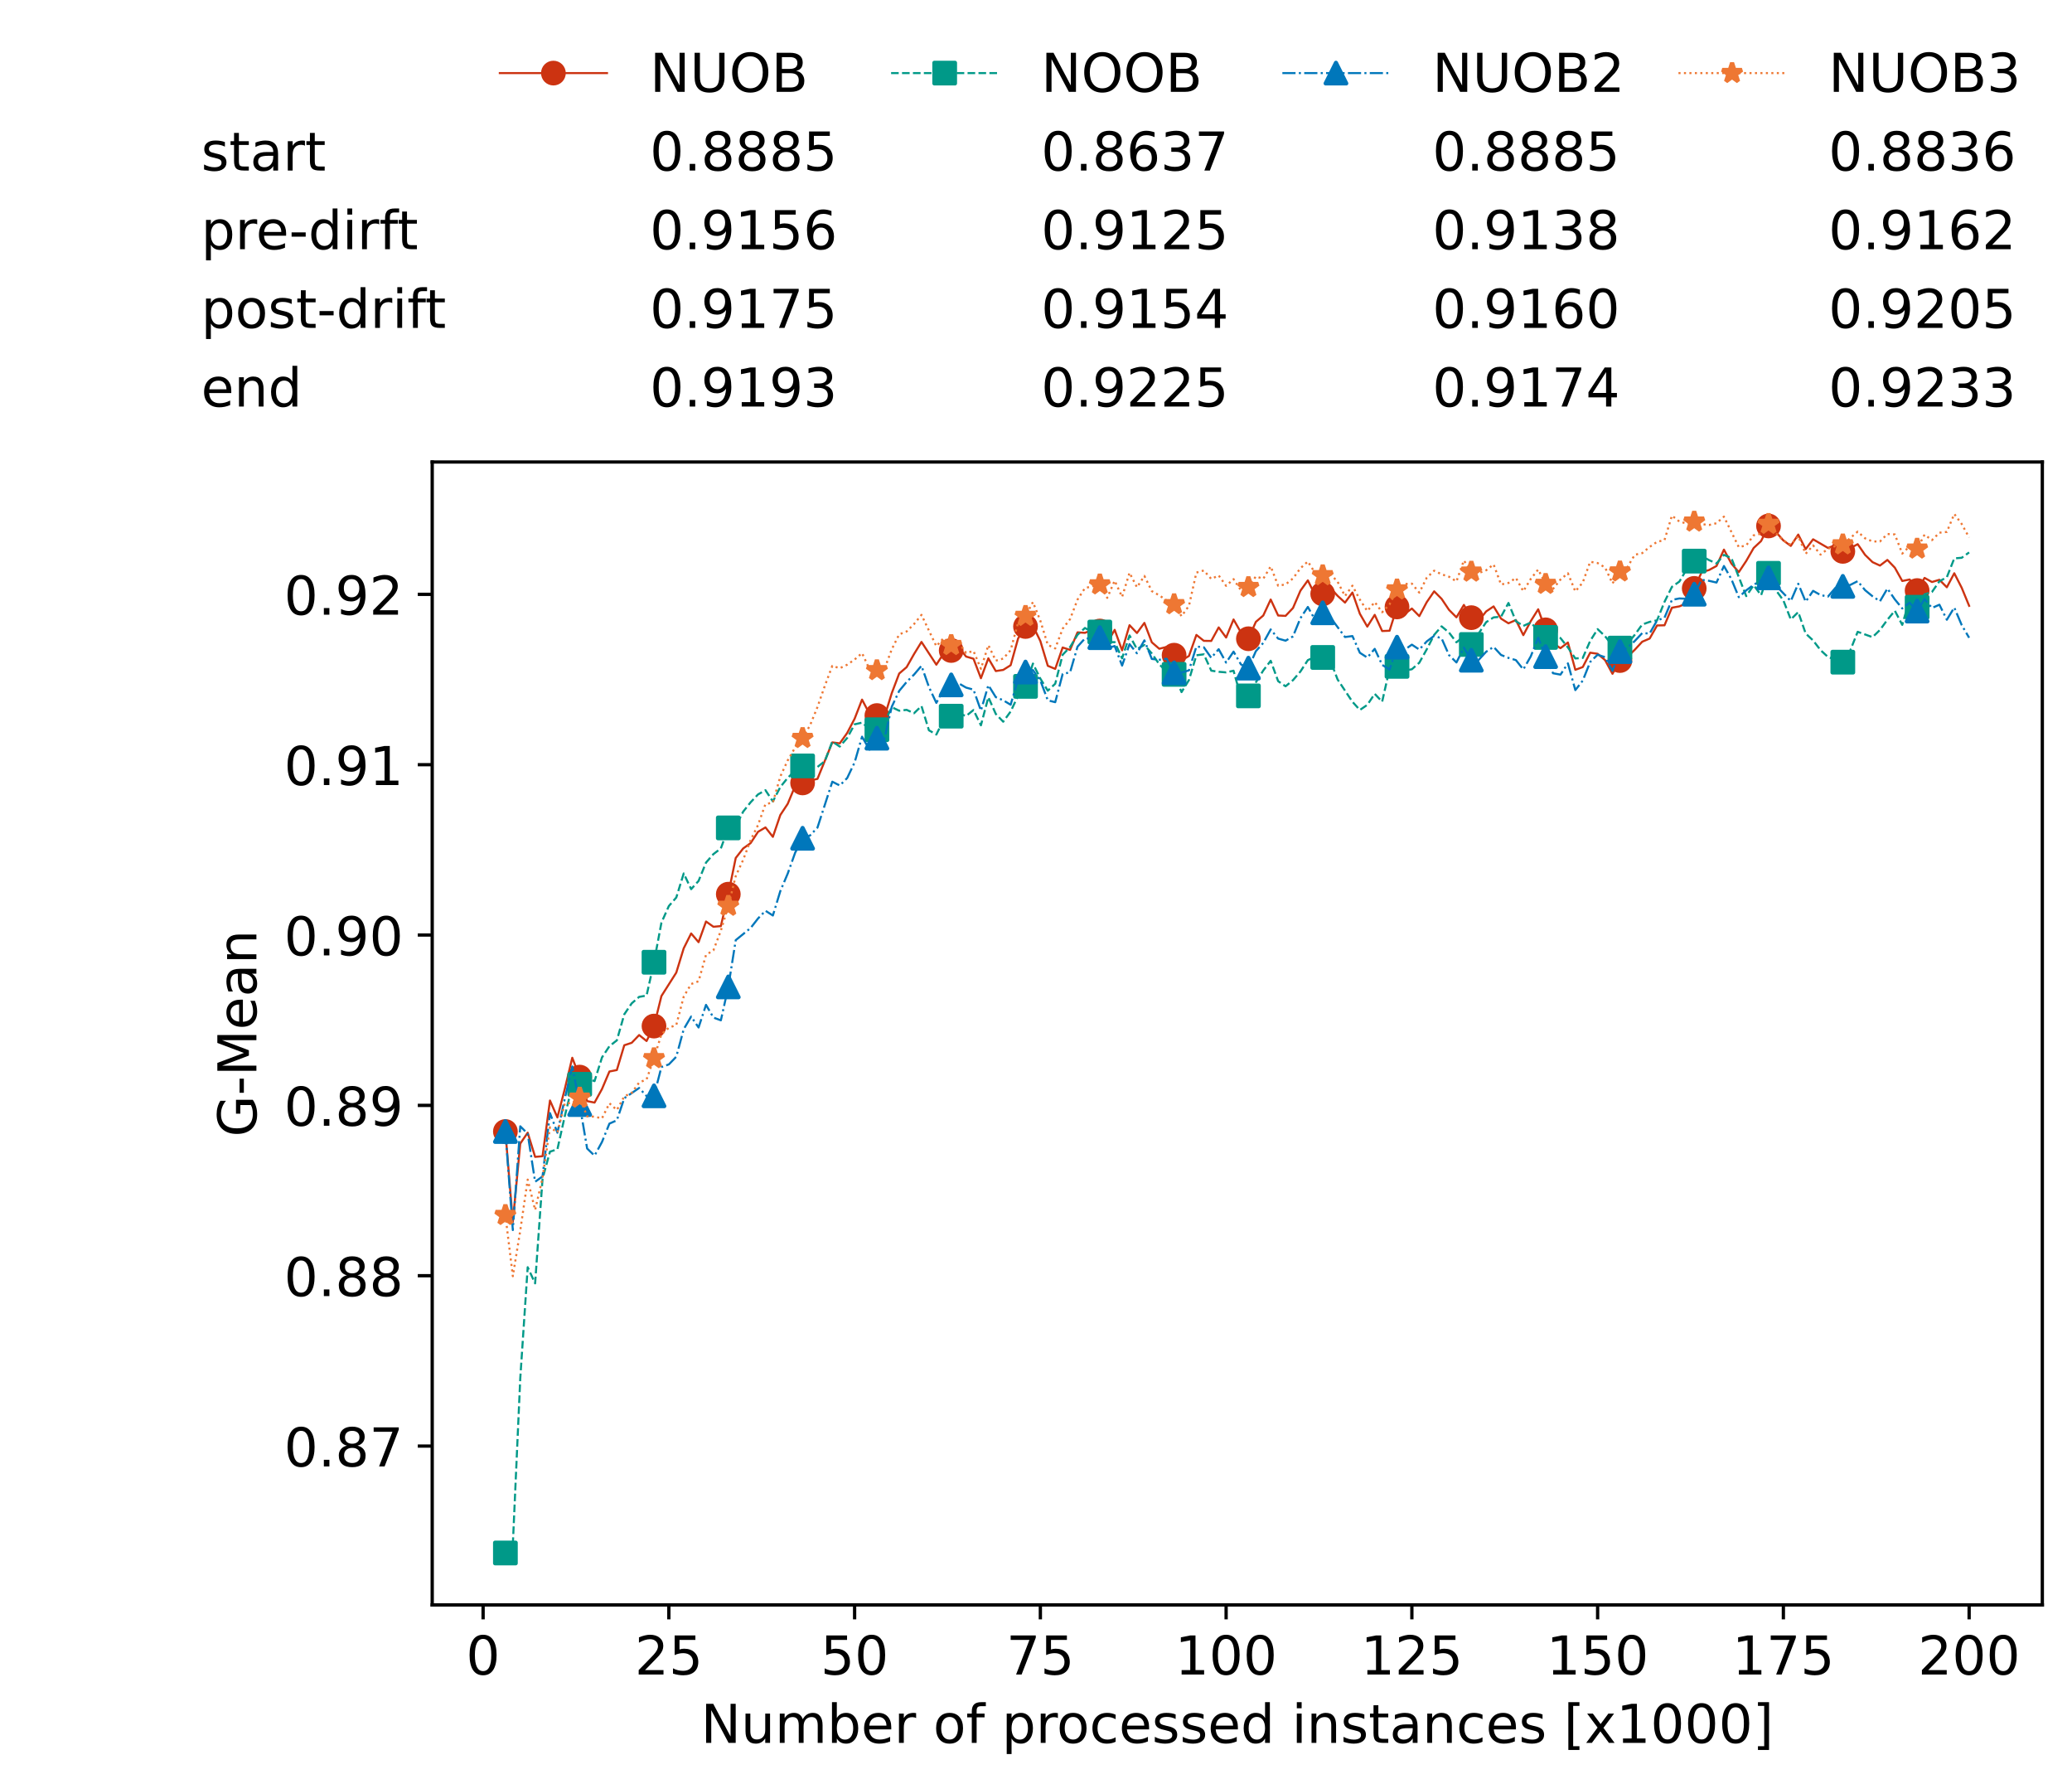 <?xml version="1.0" encoding="utf-8" standalone="no"?>
<!DOCTYPE svg PUBLIC "-//W3C//DTD SVG 1.1//EN"
  "http://www.w3.org/Graphics/SVG/1.1/DTD/svg11.dtd">
<!-- Created with matplotlib (https://matplotlib.org/) -->
<svg height="432.615pt" version="1.1" viewBox="0 0 502.65 432.615" width="502.65pt" xmlns="http://www.w3.org/2000/svg" xmlns:xlink="http://www.w3.org/1999/xlink">
 <defs>
  <style type="text/css">*{stroke-linecap:butt;stroke-linejoin:round;}</style>
 </defs>
 <g id="figure_1">
  <g id="patch_1">
   <path d="M 0 432.615 
L 502.65 432.615 
L 502.65 0 
L 0 0 
z
" style="fill:#ffffff;"/>
  </g>
  <g id="axes_1">
   <g id="patch_2">
    <path d="M 104.85 389.252 
L 495.45 389.252 
L 495.45 112.052 
L 104.85 112.052 
z
" style="fill:#ffffff;"/>
   </g>
   <g id="matplotlib.axis_1">
    <g id="xtick_1">
     <g id="line2d_1">
      <defs>
       <path d="M 0 0 
L 0 3.5 
" id="mcdbb90cc15" style="stroke:#000000;stroke-width:0.8;"/>
      </defs>
      <g>
       <use style="stroke:#000000;stroke-width:0.8;" x="117.197" xlink:href="#mcdbb90cc15" y="389.252"/>
      </g>
     </g>
     <g id="text_1">
      <!-- 0 -->
      <g transform="translate(113.061 406.13)scale(0.13 -0.13)">
       <defs>
        <path d="M 31.781 66.406 
Q 24.172 66.406 20.328 58.906 
Q 16.5 51.422 16.5 36.375 
Q 16.5 21.391 20.328 13.891 
Q 24.172 6.391 31.781 6.391 
Q 39.453 6.391 43.281 13.891 
Q 47.125 21.391 47.125 36.375 
Q 47.125 51.422 43.281 58.906 
Q 39.453 66.406 31.781 66.406 
z
M 31.781 74.219 
Q 44.047 74.219 50.516 64.516 
Q 56.984 54.828 56.984 36.375 
Q 56.984 17.969 50.516 8.266 
Q 44.047 -1.422 31.781 -1.422 
Q 19.531 -1.422 13.062 8.266 
Q 6.594 17.969 6.594 36.375 
Q 6.594 54.828 13.062 64.516 
Q 19.531 74.219 31.781 74.219 
z
" id="DejaVuSans-48"/>
       </defs>
       <use xlink:href="#DejaVuSans-48"/>
      </g>
     </g>
    </g>
    <g id="xtick_2">
     <g id="line2d_2">
      <g>
       <use style="stroke:#000000;stroke-width:0.8;" x="162.259" xlink:href="#mcdbb90cc15" y="389.252"/>
      </g>
     </g>
     <g id="text_2">
      <!-- 25 -->
      <g transform="translate(153.988 406.13)scale(0.13 -0.13)">
       <defs>
        <path d="M 19.188 8.297 
L 53.609 8.297 
L 53.609 0 
L 7.328 0 
L 7.328 8.297 
Q 12.938 14.109 22.625 23.891 
Q 32.328 33.688 34.812 36.531 
Q 39.547 41.844 41.422 45.531 
Q 43.312 49.219 43.312 52.781 
Q 43.312 58.594 39.234 62.25 
Q 35.156 65.922 28.609 65.922 
Q 23.969 65.922 18.812 64.312 
Q 13.672 62.703 7.812 59.422 
L 7.812 69.391 
Q 13.766 71.781 18.938 73 
Q 24.125 74.219 28.422 74.219 
Q 39.75 74.219 46.484 68.547 
Q 53.219 62.891 53.219 53.422 
Q 53.219 48.922 51.531 44.891 
Q 49.859 40.875 45.406 35.406 
Q 44.188 33.984 37.641 27.219 
Q 31.109 20.453 19.188 8.297 
z
" id="DejaVuSans-50"/>
        <path d="M 10.797 72.906 
L 49.516 72.906 
L 49.516 64.594 
L 19.828 64.594 
L 19.828 46.734 
Q 21.969 47.469 24.109 47.828 
Q 26.266 48.188 28.422 48.188 
Q 40.625 48.188 47.75 41.5 
Q 54.891 34.812 54.891 23.391 
Q 54.891 11.625 47.562 5.094 
Q 40.234 -1.422 26.906 -1.422 
Q 22.312 -1.422 17.547 -0.641 
Q 12.797 0.141 7.719 1.703 
L 7.719 11.625 
Q 12.109 9.234 16.797 8.062 
Q 21.484 6.891 26.703 6.891 
Q 35.156 6.891 40.078 11.328 
Q 45.016 15.766 45.016 23.391 
Q 45.016 31 40.078 35.438 
Q 35.156 39.891 26.703 39.891 
Q 22.75 39.891 18.812 39.016 
Q 14.891 38.141 10.797 36.281 
z
" id="DejaVuSans-53"/>
       </defs>
       <use xlink:href="#DejaVuSans-50"/>
       <use x="63.623" xlink:href="#DejaVuSans-53"/>
      </g>
     </g>
    </g>
    <g id="xtick_3">
     <g id="line2d_3">
      <g>
       <use style="stroke:#000000;stroke-width:0.8;" x="207.322" xlink:href="#mcdbb90cc15" y="389.252"/>
      </g>
     </g>
     <g id="text_3">
      <!-- 50 -->
      <g transform="translate(199.05 406.13)scale(0.13 -0.13)">
       <use xlink:href="#DejaVuSans-53"/>
       <use x="63.623" xlink:href="#DejaVuSans-48"/>
      </g>
     </g>
    </g>
    <g id="xtick_4">
     <g id="line2d_4">
      <g>
       <use style="stroke:#000000;stroke-width:0.8;" x="252.384" xlink:href="#mcdbb90cc15" y="389.252"/>
      </g>
     </g>
     <g id="text_4">
      <!-- 75 -->
      <g transform="translate(244.113 406.13)scale(0.13 -0.13)">
       <defs>
        <path d="M 8.203 72.906 
L 55.078 72.906 
L 55.078 68.703 
L 28.609 0 
L 18.312 0 
L 43.219 64.594 
L 8.203 64.594 
z
" id="DejaVuSans-55"/>
       </defs>
       <use xlink:href="#DejaVuSans-55"/>
       <use x="63.623" xlink:href="#DejaVuSans-53"/>
      </g>
     </g>
    </g>
    <g id="xtick_5">
     <g id="line2d_5">
      <g>
       <use style="stroke:#000000;stroke-width:0.8;" x="297.446" xlink:href="#mcdbb90cc15" y="389.252"/>
      </g>
     </g>
     <g id="text_5">
      <!-- 100 -->
      <g transform="translate(285.039 406.13)scale(0.13 -0.13)">
       <defs>
        <path d="M 12.406 8.297 
L 28.516 8.297 
L 28.516 63.922 
L 10.984 60.406 
L 10.984 69.391 
L 28.422 72.906 
L 38.281 72.906 
L 38.281 8.297 
L 54.391 8.297 
L 54.391 0 
L 12.406 0 
z
" id="DejaVuSans-49"/>
       </defs>
       <use xlink:href="#DejaVuSans-49"/>
       <use x="63.623" xlink:href="#DejaVuSans-48"/>
       <use x="127.246" xlink:href="#DejaVuSans-48"/>
      </g>
     </g>
    </g>
    <g id="xtick_6">
     <g id="line2d_6">
      <g>
       <use style="stroke:#000000;stroke-width:0.8;" x="342.509" xlink:href="#mcdbb90cc15" y="389.252"/>
      </g>
     </g>
     <g id="text_6">
      <!-- 125 -->
      <g transform="translate(330.102 406.13)scale(0.13 -0.13)">
       <use xlink:href="#DejaVuSans-49"/>
       <use x="63.623" xlink:href="#DejaVuSans-50"/>
       <use x="127.246" xlink:href="#DejaVuSans-53"/>
      </g>
     </g>
    </g>
    <g id="xtick_7">
     <g id="line2d_7">
      <g>
       <use style="stroke:#000000;stroke-width:0.8;" x="387.571" xlink:href="#mcdbb90cc15" y="389.252"/>
      </g>
     </g>
     <g id="text_7">
      <!-- 150 -->
      <g transform="translate(375.164 406.13)scale(0.13 -0.13)">
       <use xlink:href="#DejaVuSans-49"/>
       <use x="63.623" xlink:href="#DejaVuSans-53"/>
       <use x="127.246" xlink:href="#DejaVuSans-48"/>
      </g>
     </g>
    </g>
    <g id="xtick_8">
     <g id="line2d_8">
      <g>
       <use style="stroke:#000000;stroke-width:0.8;" x="432.633" xlink:href="#mcdbb90cc15" y="389.252"/>
      </g>
     </g>
     <g id="text_8">
      <!-- 175 -->
      <g transform="translate(420.226 406.13)scale(0.13 -0.13)">
       <use xlink:href="#DejaVuSans-49"/>
       <use x="63.623" xlink:href="#DejaVuSans-55"/>
       <use x="127.246" xlink:href="#DejaVuSans-53"/>
      </g>
     </g>
    </g>
    <g id="xtick_9">
     <g id="line2d_9">
      <g>
       <use style="stroke:#000000;stroke-width:0.8;" x="477.695" xlink:href="#mcdbb90cc15" y="389.252"/>
      </g>
     </g>
     <g id="text_9">
      <!-- 200 -->
      <g transform="translate(465.289 406.13)scale(0.13 -0.13)">
       <use xlink:href="#DejaVuSans-50"/>
       <use x="63.623" xlink:href="#DejaVuSans-48"/>
       <use x="127.246" xlink:href="#DejaVuSans-48"/>
      </g>
     </g>
    </g>
    <g id="text_10">
     <!-- Number of processed instances [x1000] -->
     <g transform="translate(170.025 422.711)scale(0.13 -0.13)">
      <defs>
       <path d="M 9.812 72.906 
L 23.094 72.906 
L 55.422 11.922 
L 55.422 72.906 
L 64.984 72.906 
L 64.984 0 
L 51.703 0 
L 19.391 60.984 
L 19.391 0 
L 9.812 0 
z
" id="DejaVuSans-78"/>
       <path d="M 8.5 21.578 
L 8.5 54.688 
L 17.484 54.688 
L 17.484 21.922 
Q 17.484 14.156 20.5 10.266 
Q 23.531 6.391 29.594 6.391 
Q 36.859 6.391 41.078 11.031 
Q 45.312 15.672 45.312 23.688 
L 45.312 54.688 
L 54.297 54.688 
L 54.297 0 
L 45.312 0 
L 45.312 8.406 
Q 42.047 3.422 37.719 1 
Q 33.406 -1.422 27.688 -1.422 
Q 18.266 -1.422 13.375 4.438 
Q 8.5 10.297 8.5 21.578 
z
M 31.109 56 
z
" id="DejaVuSans-117"/>
       <path d="M 52 44.188 
Q 55.375 50.25 60.062 53.125 
Q 64.75 56 71.094 56 
Q 79.641 56 84.281 50.016 
Q 88.922 44.047 88.922 33.016 
L 88.922 0 
L 79.891 0 
L 79.891 32.719 
Q 79.891 40.578 77.094 44.375 
Q 74.312 48.188 68.609 48.188 
Q 61.625 48.188 57.562 43.547 
Q 53.516 38.922 53.516 30.906 
L 53.516 0 
L 44.484 0 
L 44.484 32.719 
Q 44.484 40.625 41.703 44.406 
Q 38.922 48.188 33.109 48.188 
Q 26.219 48.188 22.156 43.531 
Q 18.109 38.875 18.109 30.906 
L 18.109 0 
L 9.078 0 
L 9.078 54.688 
L 18.109 54.688 
L 18.109 46.188 
Q 21.188 51.219 25.484 53.609 
Q 29.781 56 35.688 56 
Q 41.656 56 45.828 52.969 
Q 50 49.953 52 44.188 
z
" id="DejaVuSans-109"/>
       <path d="M 48.688 27.297 
Q 48.688 37.203 44.609 42.844 
Q 40.531 48.484 33.406 48.484 
Q 26.266 48.484 22.188 42.844 
Q 18.109 37.203 18.109 27.297 
Q 18.109 17.391 22.188 11.75 
Q 26.266 6.109 33.406 6.109 
Q 40.531 6.109 44.609 11.75 
Q 48.688 17.391 48.688 27.297 
z
M 18.109 46.391 
Q 20.953 51.266 25.266 53.625 
Q 29.594 56 35.594 56 
Q 45.562 56 51.781 48.094 
Q 58.016 40.188 58.016 27.297 
Q 58.016 14.406 51.781 6.484 
Q 45.562 -1.422 35.594 -1.422 
Q 29.594 -1.422 25.266 0.953 
Q 20.953 3.328 18.109 8.203 
L 18.109 0 
L 9.078 0 
L 9.078 75.984 
L 18.109 75.984 
z
" id="DejaVuSans-98"/>
       <path d="M 56.203 29.594 
L 56.203 25.203 
L 14.891 25.203 
Q 15.484 15.922 20.484 11.062 
Q 25.484 6.203 34.422 6.203 
Q 39.594 6.203 44.453 7.469 
Q 49.312 8.734 54.109 11.281 
L 54.109 2.781 
Q 49.266 0.734 44.188 -0.344 
Q 39.109 -1.422 33.891 -1.422 
Q 20.797 -1.422 13.156 6.188 
Q 5.516 13.812 5.516 26.812 
Q 5.516 40.234 12.766 48.109 
Q 20.016 56 32.328 56 
Q 43.359 56 49.781 48.891 
Q 56.203 41.797 56.203 29.594 
z
M 47.219 32.234 
Q 47.125 39.594 43.094 43.984 
Q 39.062 48.391 32.422 48.391 
Q 24.906 48.391 20.391 44.141 
Q 15.875 39.891 15.188 32.172 
z
" id="DejaVuSans-101"/>
       <path d="M 41.109 46.297 
Q 39.594 47.172 37.812 47.578 
Q 36.031 48 33.891 48 
Q 26.266 48 22.188 43.047 
Q 18.109 38.094 18.109 28.812 
L 18.109 0 
L 9.078 0 
L 9.078 54.688 
L 18.109 54.688 
L 18.109 46.188 
Q 20.953 51.172 25.484 53.578 
Q 30.031 56 36.531 56 
Q 37.453 56 38.578 55.875 
Q 39.703 55.766 41.062 55.516 
z
" id="DejaVuSans-114"/>
       <path id="DejaVuSans-32"/>
       <path d="M 30.609 48.391 
Q 23.391 48.391 19.188 42.75 
Q 14.984 37.109 14.984 27.297 
Q 14.984 17.484 19.156 11.844 
Q 23.344 6.203 30.609 6.203 
Q 37.797 6.203 41.984 11.859 
Q 46.188 17.531 46.188 27.297 
Q 46.188 37.016 41.984 42.703 
Q 37.797 48.391 30.609 48.391 
z
M 30.609 56 
Q 42.328 56 49.016 48.375 
Q 55.719 40.766 55.719 27.297 
Q 55.719 13.875 49.016 6.219 
Q 42.328 -1.422 30.609 -1.422 
Q 18.844 -1.422 12.172 6.219 
Q 5.516 13.875 5.516 27.297 
Q 5.516 40.766 12.172 48.375 
Q 18.844 56 30.609 56 
z
" id="DejaVuSans-111"/>
       <path d="M 37.109 75.984 
L 37.109 68.5 
L 28.516 68.5 
Q 23.688 68.5 21.797 66.547 
Q 19.922 64.594 19.922 59.516 
L 19.922 54.688 
L 34.719 54.688 
L 34.719 47.703 
L 19.922 47.703 
L 19.922 0 
L 10.891 0 
L 10.891 47.703 
L 2.297 47.703 
L 2.297 54.688 
L 10.891 54.688 
L 10.891 58.5 
Q 10.891 67.625 15.141 71.797 
Q 19.391 75.984 28.609 75.984 
z
" id="DejaVuSans-102"/>
       <path d="M 18.109 8.203 
L 18.109 -20.797 
L 9.078 -20.797 
L 9.078 54.688 
L 18.109 54.688 
L 18.109 46.391 
Q 20.953 51.266 25.266 53.625 
Q 29.594 56 35.594 56 
Q 45.562 56 51.781 48.094 
Q 58.016 40.188 58.016 27.297 
Q 58.016 14.406 51.781 6.484 
Q 45.562 -1.422 35.594 -1.422 
Q 29.594 -1.422 25.266 0.953 
Q 20.953 3.328 18.109 8.203 
z
M 48.688 27.297 
Q 48.688 37.203 44.609 42.844 
Q 40.531 48.484 33.406 48.484 
Q 26.266 48.484 22.188 42.844 
Q 18.109 37.203 18.109 27.297 
Q 18.109 17.391 22.188 11.75 
Q 26.266 6.109 33.406 6.109 
Q 40.531 6.109 44.609 11.75 
Q 48.688 17.391 48.688 27.297 
z
" id="DejaVuSans-112"/>
       <path d="M 48.781 52.594 
L 48.781 44.188 
Q 44.969 46.297 41.141 47.344 
Q 37.312 48.391 33.406 48.391 
Q 24.656 48.391 19.812 42.844 
Q 14.984 37.312 14.984 27.297 
Q 14.984 17.281 19.812 11.734 
Q 24.656 6.203 33.406 6.203 
Q 37.312 6.203 41.141 7.25 
Q 44.969 8.297 48.781 10.406 
L 48.781 2.094 
Q 45.016 0.344 40.984 -0.531 
Q 36.969 -1.422 32.422 -1.422 
Q 20.062 -1.422 12.781 6.344 
Q 5.516 14.109 5.516 27.297 
Q 5.516 40.672 12.859 48.328 
Q 20.219 56 33.016 56 
Q 37.156 56 41.109 55.141 
Q 45.062 54.297 48.781 52.594 
z
" id="DejaVuSans-99"/>
       <path d="M 44.281 53.078 
L 44.281 44.578 
Q 40.484 46.531 36.375 47.5 
Q 32.281 48.484 27.875 48.484 
Q 21.188 48.484 17.844 46.438 
Q 14.5 44.391 14.5 40.281 
Q 14.5 37.156 16.891 35.375 
Q 19.281 33.594 26.516 31.984 
L 29.594 31.297 
Q 39.156 29.25 43.188 25.516 
Q 47.219 21.781 47.219 15.094 
Q 47.219 7.469 41.188 3.016 
Q 35.156 -1.422 24.609 -1.422 
Q 20.219 -1.422 15.453 -0.562 
Q 10.688 0.297 5.422 2 
L 5.422 11.281 
Q 10.406 8.688 15.234 7.391 
Q 20.062 6.109 24.812 6.109 
Q 31.156 6.109 34.562 8.281 
Q 37.984 10.453 37.984 14.406 
Q 37.984 18.062 35.516 20.016 
Q 33.062 21.969 24.703 23.781 
L 21.578 24.516 
Q 13.234 26.266 9.516 29.906 
Q 5.812 33.547 5.812 39.891 
Q 5.812 47.609 11.281 51.797 
Q 16.75 56 26.812 56 
Q 31.781 56 36.172 55.266 
Q 40.578 54.547 44.281 53.078 
z
" id="DejaVuSans-115"/>
       <path d="M 45.406 46.391 
L 45.406 75.984 
L 54.391 75.984 
L 54.391 0 
L 45.406 0 
L 45.406 8.203 
Q 42.578 3.328 38.25 0.953 
Q 33.938 -1.422 27.875 -1.422 
Q 17.969 -1.422 11.734 6.484 
Q 5.516 14.406 5.516 27.297 
Q 5.516 40.188 11.734 48.094 
Q 17.969 56 27.875 56 
Q 33.938 56 38.25 53.625 
Q 42.578 51.266 45.406 46.391 
z
M 14.797 27.297 
Q 14.797 17.391 18.875 11.75 
Q 22.953 6.109 30.078 6.109 
Q 37.203 6.109 41.297 11.75 
Q 45.406 17.391 45.406 27.297 
Q 45.406 37.203 41.297 42.844 
Q 37.203 48.484 30.078 48.484 
Q 22.953 48.484 18.875 42.844 
Q 14.797 37.203 14.797 27.297 
z
" id="DejaVuSans-100"/>
       <path d="M 9.422 54.688 
L 18.406 54.688 
L 18.406 0 
L 9.422 0 
z
M 9.422 75.984 
L 18.406 75.984 
L 18.406 64.594 
L 9.422 64.594 
z
" id="DejaVuSans-105"/>
       <path d="M 54.891 33.016 
L 54.891 0 
L 45.906 0 
L 45.906 32.719 
Q 45.906 40.484 42.875 44.328 
Q 39.844 48.188 33.797 48.188 
Q 26.516 48.188 22.312 43.547 
Q 18.109 38.922 18.109 30.906 
L 18.109 0 
L 9.078 0 
L 9.078 54.688 
L 18.109 54.688 
L 18.109 46.188 
Q 21.344 51.125 25.703 53.562 
Q 30.078 56 35.797 56 
Q 45.219 56 50.047 50.172 
Q 54.891 44.344 54.891 33.016 
z
" id="DejaVuSans-110"/>
       <path d="M 18.312 70.219 
L 18.312 54.688 
L 36.812 54.688 
L 36.812 47.703 
L 18.312 47.703 
L 18.312 18.016 
Q 18.312 11.328 20.141 9.422 
Q 21.969 7.516 27.594 7.516 
L 36.812 7.516 
L 36.812 0 
L 27.594 0 
Q 17.188 0 13.234 3.875 
Q 9.281 7.766 9.281 18.016 
L 9.281 47.703 
L 2.688 47.703 
L 2.688 54.688 
L 9.281 54.688 
L 9.281 70.219 
z
" id="DejaVuSans-116"/>
       <path d="M 34.281 27.484 
Q 23.391 27.484 19.188 25 
Q 14.984 22.516 14.984 16.5 
Q 14.984 11.719 18.141 8.906 
Q 21.297 6.109 26.703 6.109 
Q 34.188 6.109 38.703 11.406 
Q 43.219 16.703 43.219 25.484 
L 43.219 27.484 
z
M 52.203 31.203 
L 52.203 0 
L 43.219 0 
L 43.219 8.297 
Q 40.141 3.328 35.547 0.953 
Q 30.953 -1.422 24.312 -1.422 
Q 15.922 -1.422 10.953 3.297 
Q 6 8.016 6 15.922 
Q 6 25.141 12.172 29.828 
Q 18.359 34.516 30.609 34.516 
L 43.219 34.516 
L 43.219 35.406 
Q 43.219 41.609 39.141 45 
Q 35.062 48.391 27.688 48.391 
Q 23 48.391 18.547 47.266 
Q 14.109 46.141 10.016 43.891 
L 10.016 52.203 
Q 14.938 54.109 19.578 55.047 
Q 24.219 56 28.609 56 
Q 40.484 56 46.344 49.844 
Q 52.203 43.703 52.203 31.203 
z
" id="DejaVuSans-97"/>
       <path d="M 8.594 75.984 
L 29.297 75.984 
L 29.297 69 
L 17.578 69 
L 17.578 -6.203 
L 29.297 -6.203 
L 29.297 -13.188 
L 8.594 -13.188 
z
" id="DejaVuSans-91"/>
       <path d="M 54.891 54.688 
L 35.109 28.078 
L 55.906 0 
L 45.312 0 
L 29.391 21.484 
L 13.484 0 
L 2.875 0 
L 24.125 28.609 
L 4.688 54.688 
L 15.281 54.688 
L 29.781 35.203 
L 44.281 54.688 
z
" id="DejaVuSans-120"/>
       <path d="M 30.422 75.984 
L 30.422 -13.188 
L 9.719 -13.188 
L 9.719 -6.203 
L 21.391 -6.203 
L 21.391 69 
L 9.719 69 
L 9.719 75.984 
z
" id="DejaVuSans-93"/>
      </defs>
      <use xlink:href="#DejaVuSans-78"/>
      <use x="74.805" xlink:href="#DejaVuSans-117"/>
      <use x="138.184" xlink:href="#DejaVuSans-109"/>
      <use x="235.596" xlink:href="#DejaVuSans-98"/>
      <use x="299.072" xlink:href="#DejaVuSans-101"/>
      <use x="360.596" xlink:href="#DejaVuSans-114"/>
      <use x="401.709" xlink:href="#DejaVuSans-32"/>
      <use x="433.496" xlink:href="#DejaVuSans-111"/>
      <use x="494.678" xlink:href="#DejaVuSans-102"/>
      <use x="529.883" xlink:href="#DejaVuSans-32"/>
      <use x="561.67" xlink:href="#DejaVuSans-112"/>
      <use x="625.146" xlink:href="#DejaVuSans-114"/>
      <use x="664.01" xlink:href="#DejaVuSans-111"/>
      <use x="725.191" xlink:href="#DejaVuSans-99"/>
      <use x="780.172" xlink:href="#DejaVuSans-101"/>
      <use x="841.695" xlink:href="#DejaVuSans-115"/>
      <use x="893.795" xlink:href="#DejaVuSans-115"/>
      <use x="945.895" xlink:href="#DejaVuSans-101"/>
      <use x="1007.418" xlink:href="#DejaVuSans-100"/>
      <use x="1070.895" xlink:href="#DejaVuSans-32"/>
      <use x="1102.682" xlink:href="#DejaVuSans-105"/>
      <use x="1130.465" xlink:href="#DejaVuSans-110"/>
      <use x="1193.844" xlink:href="#DejaVuSans-115"/>
      <use x="1245.943" xlink:href="#DejaVuSans-116"/>
      <use x="1285.152" xlink:href="#DejaVuSans-97"/>
      <use x="1346.432" xlink:href="#DejaVuSans-110"/>
      <use x="1409.811" xlink:href="#DejaVuSans-99"/>
      <use x="1464.791" xlink:href="#DejaVuSans-101"/>
      <use x="1526.314" xlink:href="#DejaVuSans-115"/>
      <use x="1578.414" xlink:href="#DejaVuSans-32"/>
      <use x="1610.201" xlink:href="#DejaVuSans-91"/>
      <use x="1649.215" xlink:href="#DejaVuSans-120"/>
      <use x="1708.395" xlink:href="#DejaVuSans-49"/>
      <use x="1772.018" xlink:href="#DejaVuSans-48"/>
      <use x="1835.641" xlink:href="#DejaVuSans-48"/>
      <use x="1899.264" xlink:href="#DejaVuSans-48"/>
      <use x="1962.887" xlink:href="#DejaVuSans-93"/>
     </g>
    </g>
   </g>
   <g id="matplotlib.axis_2">
    <g id="ytick_1">
     <g id="line2d_10">
      <defs>
       <path d="M 0 0 
L -3.5 0 
" id="m091b6ad372" style="stroke:#000000;stroke-width:0.8;"/>
      </defs>
      <g>
       <use style="stroke:#000000;stroke-width:0.8;" x="104.85" xlink:href="#m091b6ad372" y="350.722"/>
      </g>
     </g>
     <g id="text_11">
      <!-- 0.87 -->
      <g transform="translate(68.905 355.661)scale(0.13 -0.13)">
       <defs>
        <path d="M 10.688 12.406 
L 21 12.406 
L 21 0 
L 10.688 0 
z
" id="DejaVuSans-46"/>
        <path d="M 31.781 34.625 
Q 24.75 34.625 20.719 30.859 
Q 16.703 27.094 16.703 20.516 
Q 16.703 13.922 20.719 10.156 
Q 24.75 6.391 31.781 6.391 
Q 38.812 6.391 42.859 10.172 
Q 46.922 13.969 46.922 20.516 
Q 46.922 27.094 42.891 30.859 
Q 38.875 34.625 31.781 34.625 
z
M 21.922 38.812 
Q 15.578 40.375 12.031 44.719 
Q 8.5 49.078 8.5 55.328 
Q 8.5 64.062 14.719 69.141 
Q 20.953 74.219 31.781 74.219 
Q 42.672 74.219 48.875 69.141 
Q 55.078 64.062 55.078 55.328 
Q 55.078 49.078 51.531 44.719 
Q 48 40.375 41.703 38.812 
Q 48.828 37.156 52.797 32.312 
Q 56.781 27.484 56.781 20.516 
Q 56.781 9.906 50.312 4.234 
Q 43.844 -1.422 31.781 -1.422 
Q 19.734 -1.422 13.25 4.234 
Q 6.781 9.906 6.781 20.516 
Q 6.781 27.484 10.781 32.312 
Q 14.797 37.156 21.922 38.812 
z
M 18.312 54.391 
Q 18.312 48.734 21.844 45.562 
Q 25.391 42.391 31.781 42.391 
Q 38.141 42.391 41.719 45.562 
Q 45.312 48.734 45.312 54.391 
Q 45.312 60.062 41.719 63.234 
Q 38.141 66.406 31.781 66.406 
Q 25.391 66.406 21.844 63.234 
Q 18.312 60.062 18.312 54.391 
z
" id="DejaVuSans-56"/>
       </defs>
       <use xlink:href="#DejaVuSans-48"/>
       <use x="63.623" xlink:href="#DejaVuSans-46"/>
       <use x="95.41" xlink:href="#DejaVuSans-56"/>
       <use x="159.033" xlink:href="#DejaVuSans-55"/>
      </g>
     </g>
    </g>
    <g id="ytick_2">
     <g id="line2d_11">
      <g>
       <use style="stroke:#000000;stroke-width:0.8;" x="104.85" xlink:href="#m091b6ad372" y="309.407"/>
      </g>
     </g>
     <g id="text_12">
      <!-- 0.88 -->
      <g transform="translate(68.905 314.346)scale(0.13 -0.13)">
       <use xlink:href="#DejaVuSans-48"/>
       <use x="63.623" xlink:href="#DejaVuSans-46"/>
       <use x="95.41" xlink:href="#DejaVuSans-56"/>
       <use x="159.033" xlink:href="#DejaVuSans-56"/>
      </g>
     </g>
    </g>
    <g id="ytick_3">
     <g id="line2d_12">
      <g>
       <use style="stroke:#000000;stroke-width:0.8;" x="104.85" xlink:href="#m091b6ad372" y="268.092"/>
      </g>
     </g>
     <g id="text_13">
      <!-- 0.89 -->
      <g transform="translate(68.905 273.031)scale(0.13 -0.13)">
       <defs>
        <path d="M 10.984 1.516 
L 10.984 10.5 
Q 14.703 8.734 18.5 7.812 
Q 22.312 6.891 25.984 6.891 
Q 35.75 6.891 40.891 13.453 
Q 46.047 20.016 46.781 33.406 
Q 43.953 29.203 39.594 26.953 
Q 35.25 24.703 29.984 24.703 
Q 19.047 24.703 12.672 31.312 
Q 6.297 37.938 6.297 49.422 
Q 6.297 60.641 12.938 67.422 
Q 19.578 74.219 30.609 74.219 
Q 43.266 74.219 49.922 64.516 
Q 56.594 54.828 56.594 36.375 
Q 56.594 19.141 48.406 8.859 
Q 40.234 -1.422 26.422 -1.422 
Q 22.703 -1.422 18.891 -0.688 
Q 15.094 0.047 10.984 1.516 
z
M 30.609 32.422 
Q 37.25 32.422 41.125 36.953 
Q 45.016 41.5 45.016 49.422 
Q 45.016 57.281 41.125 61.844 
Q 37.25 66.406 30.609 66.406 
Q 23.969 66.406 20.094 61.844 
Q 16.219 57.281 16.219 49.422 
Q 16.219 41.5 20.094 36.953 
Q 23.969 32.422 30.609 32.422 
z
" id="DejaVuSans-57"/>
       </defs>
       <use xlink:href="#DejaVuSans-48"/>
       <use x="63.623" xlink:href="#DejaVuSans-46"/>
       <use x="95.41" xlink:href="#DejaVuSans-56"/>
       <use x="159.033" xlink:href="#DejaVuSans-57"/>
      </g>
     </g>
    </g>
    <g id="ytick_4">
     <g id="line2d_13">
      <g>
       <use style="stroke:#000000;stroke-width:0.8;" x="104.85" xlink:href="#m091b6ad372" y="226.777"/>
      </g>
     </g>
     <g id="text_14">
      <!-- 0.90 -->
      <g transform="translate(68.905 231.716)scale(0.13 -0.13)">
       <use xlink:href="#DejaVuSans-48"/>
       <use x="63.623" xlink:href="#DejaVuSans-46"/>
       <use x="95.41" xlink:href="#DejaVuSans-57"/>
       <use x="159.033" xlink:href="#DejaVuSans-48"/>
      </g>
     </g>
    </g>
    <g id="ytick_5">
     <g id="line2d_14">
      <g>
       <use style="stroke:#000000;stroke-width:0.8;" x="104.85" xlink:href="#m091b6ad372" y="185.462"/>
      </g>
     </g>
     <g id="text_15">
      <!-- 0.91 -->
      <g transform="translate(68.905 190.4)scale(0.13 -0.13)">
       <use xlink:href="#DejaVuSans-48"/>
       <use x="63.623" xlink:href="#DejaVuSans-46"/>
       <use x="95.41" xlink:href="#DejaVuSans-57"/>
       <use x="159.033" xlink:href="#DejaVuSans-49"/>
      </g>
     </g>
    </g>
    <g id="ytick_6">
     <g id="line2d_15">
      <g>
       <use style="stroke:#000000;stroke-width:0.8;" x="104.85" xlink:href="#m091b6ad372" y="144.146"/>
      </g>
     </g>
     <g id="text_16">
      <!-- 0.92 -->
      <g transform="translate(68.905 149.085)scale(0.13 -0.13)">
       <use xlink:href="#DejaVuSans-48"/>
       <use x="63.623" xlink:href="#DejaVuSans-46"/>
       <use x="95.41" xlink:href="#DejaVuSans-57"/>
       <use x="159.033" xlink:href="#DejaVuSans-50"/>
      </g>
     </g>
    </g>
    <g id="text_17">
     <!-- G-Mean -->
     <g transform="translate(62.201 275.744)rotate(-90)scale(0.13 -0.13)">
      <defs>
       <path d="M 59.516 10.406 
L 59.516 29.984 
L 43.406 29.984 
L 43.406 38.094 
L 69.281 38.094 
L 69.281 6.781 
Q 63.578 2.734 56.688 0.656 
Q 49.812 -1.422 42 -1.422 
Q 24.906 -1.422 15.25 8.562 
Q 5.609 18.562 5.609 36.375 
Q 5.609 54.25 15.25 64.234 
Q 24.906 74.219 42 74.219 
Q 49.125 74.219 55.547 72.453 
Q 61.969 70.703 67.391 67.281 
L 67.391 56.781 
Q 61.922 61.422 55.766 63.766 
Q 49.609 66.109 42.828 66.109 
Q 29.438 66.109 22.719 58.641 
Q 16.016 51.172 16.016 36.375 
Q 16.016 21.625 22.719 14.156 
Q 29.438 6.688 42.828 6.688 
Q 48.047 6.688 52.141 7.594 
Q 56.25 8.5 59.516 10.406 
z
" id="DejaVuSans-71"/>
       <path d="M 4.891 31.391 
L 31.203 31.391 
L 31.203 23.391 
L 4.891 23.391 
z
" id="DejaVuSans-45"/>
       <path d="M 9.812 72.906 
L 24.516 72.906 
L 43.109 23.297 
L 61.812 72.906 
L 76.516 72.906 
L 76.516 0 
L 66.891 0 
L 66.891 64.016 
L 48.094 14.016 
L 38.188 14.016 
L 19.391 64.016 
L 19.391 0 
L 9.812 0 
z
" id="DejaVuSans-77"/>
      </defs>
      <use xlink:href="#DejaVuSans-71"/>
      <use x="77.49" xlink:href="#DejaVuSans-45"/>
      <use x="113.574" xlink:href="#DejaVuSans-77"/>
      <use x="199.854" xlink:href="#DejaVuSans-101"/>
      <use x="261.377" xlink:href="#DejaVuSans-97"/>
      <use x="322.656" xlink:href="#DejaVuSans-110"/>
     </g>
    </g>
   </g>
   <g id="line2d_16"/>
   <g id="line2d_17"/>
   <g id="line2d_18"/>
   <g id="line2d_19"/>
   <g id="line2d_20"/>
   <g id="line2d_21">
    <path clip-path="url(#p60ea486893)" d="M 122.605 274.431 
L 124.407 296.324 
L 126.21 277.363 
L 128.012 274.715 
L 129.815 280.58 
L 131.617 280.422 
L 133.419 266.91 
L 135.222 271.021 
L 137.024 264.073 
L 138.827 256.545 
L 140.629 261.235 
L 142.432 267.058 
L 144.234 267.416 
L 146.037 264.126 
L 147.839 259.875 
L 149.642 259.523 
L 151.444 253.512 
L 153.247 252.914 
L 155.049 251.035 
L 156.852 252.481 
L 158.654 248.86 
L 160.457 241.571 
L 164.062 235.886 
L 165.864 229.995 
L 167.667 226.396 
L 169.469 228.509 
L 171.272 223.497 
L 173.074 224.772 
L 174.877 224.605 
L 176.679 216.868 
L 178.482 208.086 
L 180.284 205.782 
L 182.087 204.488 
L 183.889 201.745 
L 185.692 200.677 
L 187.494 202.964 
L 189.297 197.675 
L 191.099 194.945 
L 192.902 190.606 
L 194.704 189.884 
L 196.507 189.312 
L 198.309 188.903 
L 201.914 180.054 
L 203.717 180.292 
L 205.519 177.769 
L 207.322 174.317 
L 209.124 169.68 
L 210.927 173.103 
L 214.532 173.95 
L 216.334 168.109 
L 218.137 163.351 
L 219.939 161.808 
L 221.742 158.629 
L 223.544 155.69 
L 227.149 161.209 
L 228.952 158.434 
L 230.754 157.766 
L 232.557 156.943 
L 234.359 159.237 
L 236.162 159.766 
L 237.964 164.494 
L 239.767 159.663 
L 241.569 162.755 
L 243.372 162.475 
L 245.174 161.339 
L 246.976 154.868 
L 248.779 151.944 
L 250.581 151.772 
L 252.384 155.487 
L 254.186 161.48 
L 255.989 162.231 
L 257.791 157.043 
L 259.594 157.623 
L 261.396 153.364 
L 263.199 153.487 
L 265.001 152.804 
L 266.804 153.045 
L 268.606 155.946 
L 270.409 152.756 
L 272.211 157.728 
L 274.014 151.629 
L 275.816 153.528 
L 277.619 151.074 
L 279.421 155.782 
L 281.224 157.344 
L 283.026 156.904 
L 284.829 158.907 
L 286.631 160.194 
L 288.434 159.089 
L 290.236 153.989 
L 292.039 155.423 
L 293.841 155.449 
L 295.644 152.169 
L 297.446 154.627 
L 299.249 150.242 
L 301.051 153.4 
L 302.854 154.919 
L 304.656 150.828 
L 306.459 149.285 
L 308.261 145.406 
L 310.064 149.282 
L 311.866 149.371 
L 313.669 147.468 
L 315.471 143.271 
L 317.274 140.761 
L 319.076 144.438 
L 320.879 144.033 
L 322.681 142.498 
L 324.484 144.507 
L 326.286 146.149 
L 328.089 143.703 
L 329.891 148.86 
L 331.694 151.98 
L 333.496 149.121 
L 335.299 153.045 
L 337.101 152.971 
L 338.904 147.203 
L 340.706 148.956 
L 342.509 147.594 
L 344.311 149.431 
L 346.114 146.044 
L 347.916 143.417 
L 349.719 145.236 
L 351.521 147.915 
L 353.324 149.721 
L 355.126 146.717 
L 356.928 149.806 
L 358.731 150.533 
L 360.533 148.288 
L 362.336 147.075 
L 364.138 150.037 
L 365.941 151.172 
L 367.743 150.384 
L 369.546 154.045 
L 371.348 150.651 
L 373.151 147.771 
L 374.953 152.759 
L 376.756 156.012 
L 378.558 157.205 
L 380.361 155.833 
L 382.163 162.451 
L 383.966 161.785 
L 385.768 158.298 
L 387.571 158.564 
L 389.373 160.095 
L 391.176 163.422 
L 392.978 160.207 
L 394.781 159.33 
L 396.583 157.586 
L 398.386 155.64 
L 400.188 154.875 
L 401.991 151.695 
L 403.793 151.655 
L 405.596 147.395 
L 407.398 147.066 
L 409.201 146.308 
L 411.003 142.708 
L 412.806 138.776 
L 414.608 138.247 
L 416.411 137.273 
L 418.213 133.301 
L 420.016 136.674 
L 421.818 138.765 
L 423.621 136.05 
L 425.423 132.909 
L 427.226 131.219 
L 429.028 127.562 
L 430.831 129.024 
L 432.633 131.084 
L 434.436 132.4 
L 436.238 129.65 
L 438.041 133.189 
L 439.843 130.8 
L 443.448 132.891 
L 445.251 132.23 
L 447.053 133.725 
L 448.856 132.964 
L 450.658 131.977 
L 452.461 134.587 
L 454.263 136.339 
L 456.066 137.167 
L 457.868 135.802 
L 459.671 137.685 
L 461.473 140.909 
L 463.276 140.545 
L 465.078 143.23 
L 466.881 140.161 
L 468.683 141.156 
L 470.485 140.617 
L 472.288 142.432 
L 474.09 139.034 
L 475.893 142.557 
L 477.695 146.934 
L 477.695 146.934 
" style="fill:none;stroke:#cc3311;stroke-linecap:square;stroke-width:0.5;"/>
    <defs>
     <path d="M 0 2.5 
C 0.663 2.5 1.299 2.237 1.768 1.768 
C 2.237 1.299 2.5 0.663 2.5 0 
C 2.5 -0.663 2.237 -1.299 1.768 -1.768 
C 1.299 -2.237 0.663 -2.5 0 -2.5 
C -0.663 -2.5 -1.299 -2.237 -1.768 -1.768 
C -2.237 -1.299 -2.5 -0.663 -2.5 0 
C -2.5 0.663 -2.237 1.299 -1.768 1.768 
C -1.299 2.237 -0.663 2.5 0 2.5 
z
" id="m908e768562" style="stroke:#cc3311;"/>
    </defs>
    <g clip-path="url(#p60ea486893)">
     <use style="fill:#cc3311;stroke:#cc3311;" x="122.605" xlink:href="#m908e768562" y="274.431"/>
     <use style="fill:#cc3311;stroke:#cc3311;" x="140.629" xlink:href="#m908e768562" y="261.235"/>
     <use style="fill:#cc3311;stroke:#cc3311;" x="158.654" xlink:href="#m908e768562" y="248.86"/>
     <use style="fill:#cc3311;stroke:#cc3311;" x="176.679" xlink:href="#m908e768562" y="216.868"/>
     <use style="fill:#cc3311;stroke:#cc3311;" x="194.704" xlink:href="#m908e768562" y="189.884"/>
     <use style="fill:#cc3311;stroke:#cc3311;" x="212.729" xlink:href="#m908e768562" y="173.543"/>
     <use style="fill:#cc3311;stroke:#cc3311;" x="230.754" xlink:href="#m908e768562" y="157.766"/>
     <use style="fill:#cc3311;stroke:#cc3311;" x="248.779" xlink:href="#m908e768562" y="151.944"/>
     <use style="fill:#cc3311;stroke:#cc3311;" x="266.804" xlink:href="#m908e768562" y="153.045"/>
     <use style="fill:#cc3311;stroke:#cc3311;" x="284.829" xlink:href="#m908e768562" y="158.907"/>
     <use style="fill:#cc3311;stroke:#cc3311;" x="302.854" xlink:href="#m908e768562" y="154.919"/>
     <use style="fill:#cc3311;stroke:#cc3311;" x="320.879" xlink:href="#m908e768562" y="144.033"/>
     <use style="fill:#cc3311;stroke:#cc3311;" x="338.904" xlink:href="#m908e768562" y="147.203"/>
     <use style="fill:#cc3311;stroke:#cc3311;" x="356.928" xlink:href="#m908e768562" y="149.806"/>
     <use style="fill:#cc3311;stroke:#cc3311;" x="374.953" xlink:href="#m908e768562" y="152.759"/>
     <use style="fill:#cc3311;stroke:#cc3311;" x="392.978" xlink:href="#m908e768562" y="160.207"/>
     <use style="fill:#cc3311;stroke:#cc3311;" x="411.003" xlink:href="#m908e768562" y="142.708"/>
     <use style="fill:#cc3311;stroke:#cc3311;" x="429.028" xlink:href="#m908e768562" y="127.562"/>
     <use style="fill:#cc3311;stroke:#cc3311;" x="447.053" xlink:href="#m908e768562" y="133.725"/>
     <use style="fill:#cc3311;stroke:#cc3311;" x="465.078" xlink:href="#m908e768562" y="143.23"/>
    </g>
   </g>
   <g id="line2d_22"/>
   <g id="line2d_23"/>
   <g id="line2d_24"/>
   <g id="line2d_25"/>
   <g id="line2d_26">
    <path clip-path="url(#p60ea486893)" d="M 122.605 376.652 
L 124.407 374.663 
L 126.21 334.322 
L 128.012 307.342 
L 129.815 311.26 
L 131.617 285.879 
L 133.419 279.316 
L 135.222 278.738 
L 137.024 270.658 
L 138.827 263.293 
L 140.629 262.989 
L 142.432 261.604 
L 144.234 262.21 
L 146.037 256.463 
L 147.839 253.738 
L 149.642 252.321 
L 151.444 246.006 
L 153.247 243.344 
L 155.049 241.778 
L 156.852 241.46 
L 158.654 233.373 
L 160.457 223.777 
L 162.259 219.738 
L 164.062 217.678 
L 165.864 211.838 
L 167.667 215.652 
L 169.469 213.657 
L 171.272 209.207 
L 173.074 207.147 
L 174.877 205.762 
L 176.679 200.792 
L 178.482 200.448 
L 180.284 196.855 
L 182.087 194.589 
L 183.889 192.677 
L 185.692 191.649 
L 187.494 194.377 
L 189.297 190.882 
L 191.099 188.641 
L 192.902 186.925 
L 194.704 185.76 
L 196.507 186.008 
L 198.309 186.015 
L 200.112 184.59 
L 201.914 179.844 
L 203.717 181.071 
L 205.519 178.979 
L 207.322 175.675 
L 209.124 175.264 
L 210.927 176.802 
L 212.729 176.987 
L 214.532 175.305 
L 216.334 171.51 
L 218.137 172.374 
L 219.939 172.164 
L 221.742 172.978 
L 223.544 171.234 
L 225.347 177.12 
L 227.149 178.151 
L 228.952 174.495 
L 230.754 173.698 
L 232.557 173.031 
L 234.359 173.657 
L 236.162 172.2 
L 237.964 175.913 
L 239.767 169.099 
L 241.569 173.153 
L 243.372 175.04 
L 245.174 172.563 
L 246.976 168.744 
L 248.779 166.466 
L 250.581 160.939 
L 252.384 164.598 
L 254.186 167.517 
L 255.989 165.831 
L 257.791 158.797 
L 259.594 156.93 
L 261.396 153.964 
L 263.199 152.306 
L 265.001 153.302 
L 266.804 153.292 
L 268.606 155.755 
L 270.409 155.737 
L 272.211 159.671 
L 274.014 154.122 
L 275.816 157.422 
L 277.619 156.433 
L 279.421 158.49 
L 281.224 161.099 
L 283.026 162.948 
L 284.829 163.553 
L 286.631 167.86 
L 288.434 164.924 
L 290.236 158.925 
L 292.039 158.695 
L 293.841 162.656 
L 295.644 162.931 
L 297.446 163.077 
L 299.249 162.667 
L 301.051 169.155 
L 302.854 168.776 
L 304.656 165.51 
L 306.459 162.612 
L 308.261 160.264 
L 310.064 165.204 
L 311.866 166.45 
L 313.669 164.963 
L 315.471 162.865 
L 317.274 160.102 
L 319.076 159.286 
L 320.879 159.45 
L 322.681 160.046 
L 324.484 164.788 
L 328.089 170.204 
L 329.891 172.197 
L 331.694 170.96 
L 333.496 168.279 
L 335.299 170.196 
L 337.101 162.188 
L 338.904 161.615 
L 340.706 162.666 
L 342.509 162.314 
L 344.311 160.73 
L 346.114 157.488 
L 347.916 153.98 
L 349.719 151.912 
L 351.521 153.415 
L 353.324 155.784 
L 355.126 154.307 
L 356.928 156.311 
L 360.533 150.897 
L 362.336 149.738 
L 364.138 149.582 
L 365.941 146.24 
L 367.743 150.657 
L 369.546 151.812 
L 371.348 150.986 
L 373.151 152.913 
L 374.953 154.598 
L 376.756 154.176 
L 378.558 154.75 
L 380.361 157.032 
L 382.163 159.696 
L 383.966 159.568 
L 385.768 155.434 
L 387.571 152.588 
L 389.373 154.292 
L 391.176 156.629 
L 392.978 157.191 
L 394.781 156.14 
L 396.583 153.958 
L 398.386 151.468 
L 400.188 150.826 
L 401.991 150.448 
L 403.793 145.977 
L 405.596 142.332 
L 407.398 141.058 
L 409.201 138.037 
L 411.003 136.092 
L 412.806 134.856 
L 414.608 135.851 
L 416.411 136.665 
L 418.213 134.581 
L 420.016 135.342 
L 423.621 144.578 
L 425.423 141.932 
L 427.226 144.36 
L 429.028 139.047 
L 430.831 143.149 
L 432.633 145.625 
L 434.436 150.235 
L 436.238 148.445 
L 438.041 153.652 
L 439.843 155.33 
L 441.646 157.674 
L 443.448 159.34 
L 447.053 160.595 
L 448.856 157.757 
L 450.658 153.235 
L 454.263 154.532 
L 456.066 152.778 
L 457.868 150.318 
L 459.671 148.116 
L 461.473 151.55 
L 463.276 145.258 
L 465.078 147.28 
L 466.881 144.14 
L 468.683 143.57 
L 470.485 140.989 
L 472.288 139.992 
L 474.09 135.43 
L 475.893 135.278 
L 477.695 133.979 
L 477.695 133.979 
" style="fill:none;stroke:#009988;stroke-dasharray:1.85,0.8;stroke-dashoffset:0;stroke-width:0.5;"/>
    <defs>
     <path d="M -2.5 2.5 
L 2.5 2.5 
L 2.5 -2.5 
L -2.5 -2.5 
z
" id="mb9d911d944" style="stroke:#009988;stroke-linejoin:miter;"/>
    </defs>
    <g clip-path="url(#p60ea486893)">
     <use style="fill:#009988;stroke:#009988;stroke-linejoin:miter;" x="122.605" xlink:href="#mb9d911d944" y="376.652"/>
     <use style="fill:#009988;stroke:#009988;stroke-linejoin:miter;" x="140.629" xlink:href="#mb9d911d944" y="262.989"/>
     <use style="fill:#009988;stroke:#009988;stroke-linejoin:miter;" x="158.654" xlink:href="#mb9d911d944" y="233.373"/>
     <use style="fill:#009988;stroke:#009988;stroke-linejoin:miter;" x="176.679" xlink:href="#mb9d911d944" y="200.792"/>
     <use style="fill:#009988;stroke:#009988;stroke-linejoin:miter;" x="194.704" xlink:href="#mb9d911d944" y="185.76"/>
     <use style="fill:#009988;stroke:#009988;stroke-linejoin:miter;" x="212.729" xlink:href="#mb9d911d944" y="176.987"/>
     <use style="fill:#009988;stroke:#009988;stroke-linejoin:miter;" x="230.754" xlink:href="#mb9d911d944" y="173.698"/>
     <use style="fill:#009988;stroke:#009988;stroke-linejoin:miter;" x="248.779" xlink:href="#mb9d911d944" y="166.466"/>
     <use style="fill:#009988;stroke:#009988;stroke-linejoin:miter;" x="266.804" xlink:href="#mb9d911d944" y="153.292"/>
     <use style="fill:#009988;stroke:#009988;stroke-linejoin:miter;" x="284.829" xlink:href="#mb9d911d944" y="163.553"/>
     <use style="fill:#009988;stroke:#009988;stroke-linejoin:miter;" x="302.854" xlink:href="#mb9d911d944" y="168.776"/>
     <use style="fill:#009988;stroke:#009988;stroke-linejoin:miter;" x="320.879" xlink:href="#mb9d911d944" y="159.45"/>
     <use style="fill:#009988;stroke:#009988;stroke-linejoin:miter;" x="338.904" xlink:href="#mb9d911d944" y="161.615"/>
     <use style="fill:#009988;stroke:#009988;stroke-linejoin:miter;" x="356.928" xlink:href="#mb9d911d944" y="156.311"/>
     <use style="fill:#009988;stroke:#009988;stroke-linejoin:miter;" x="374.953" xlink:href="#mb9d911d944" y="154.598"/>
     <use style="fill:#009988;stroke:#009988;stroke-linejoin:miter;" x="392.978" xlink:href="#mb9d911d944" y="157.191"/>
     <use style="fill:#009988;stroke:#009988;stroke-linejoin:miter;" x="411.003" xlink:href="#mb9d911d944" y="136.092"/>
     <use style="fill:#009988;stroke:#009988;stroke-linejoin:miter;" x="429.028" xlink:href="#mb9d911d944" y="139.047"/>
     <use style="fill:#009988;stroke:#009988;stroke-linejoin:miter;" x="447.053" xlink:href="#mb9d911d944" y="160.595"/>
     <use style="fill:#009988;stroke:#009988;stroke-linejoin:miter;" x="465.078" xlink:href="#mb9d911d944" y="147.28"/>
    </g>
   </g>
   <g id="line2d_27"/>
   <g id="line2d_28"/>
   <g id="line2d_29"/>
   <g id="line2d_30"/>
   <g id="line2d_31">
    <path clip-path="url(#p60ea486893)" d="M 122.605 274.431 
L 124.407 298.331 
L 126.21 273.162 
L 128.012 274.965 
L 129.815 286.621 
L 131.617 285.319 
L 133.419 269.968 
L 135.222 274.725 
L 137.024 266.414 
L 138.827 258.646 
L 140.629 267.9 
L 142.432 278.554 
L 144.234 280.283 
L 146.037 276.967 
L 147.839 272.516 
L 149.642 271.711 
L 151.444 266.356 
L 155.049 263.872 
L 156.852 265.828 
L 158.654 265.774 
L 160.457 258.793 
L 162.259 258.155 
L 164.062 256.287 
L 165.864 249.613 
L 167.667 246.549 
L 169.469 249.204 
L 171.272 243.713 
L 173.074 246.799 
L 174.877 247.464 
L 176.679 239.356 
L 178.482 228.012 
L 182.087 225.076 
L 183.889 222.766 
L 185.692 220.887 
L 187.494 222.043 
L 189.297 216.128 
L 191.099 211.864 
L 192.902 206.8 
L 194.704 203.308 
L 196.507 202.631 
L 198.309 200.725 
L 201.914 189.585 
L 203.717 190.515 
L 205.519 188.702 
L 207.322 184.917 
L 209.124 178.671 
L 210.927 181.818 
L 212.729 179.038 
L 214.532 179.214 
L 216.334 171.413 
L 218.137 167.569 
L 219.939 165.397 
L 221.742 163.608 
L 223.544 161.48 
L 225.347 166.615 
L 227.149 170.475 
L 228.952 167.05 
L 230.754 166.108 
L 232.557 165.723 
L 234.359 166.764 
L 236.162 167.261 
L 237.964 172.35 
L 239.767 166.18 
L 241.569 169.082 
L 243.372 169.843 
L 245.174 170.923 
L 246.976 164.725 
L 248.779 162.991 
L 250.581 162.514 
L 252.384 165.052 
L 254.186 169.85 
L 255.989 170.305 
L 257.791 163.462 
L 259.594 163.058 
L 261.396 156.842 
L 263.199 154.847 
L 265.001 154.869 
L 266.804 154.652 
L 268.606 157.214 
L 270.409 156.686 
L 272.211 161.427 
L 274.014 156.228 
L 275.816 158.443 
L 277.619 155.31 
L 279.421 159.814 
L 281.224 160.016 
L 283.026 159.777 
L 284.829 163.185 
L 286.631 163.111 
L 288.434 162.589 
L 290.236 156.804 
L 292.039 156.995 
L 293.841 159.547 
L 295.644 157.451 
L 297.446 160.708 
L 299.249 158.04 
L 301.051 161.148 
L 302.854 162.044 
L 304.656 157.943 
L 306.459 155.925 
L 308.261 152.657 
L 310.064 154.878 
L 311.866 155.388 
L 313.669 154.347 
L 315.471 149.93 
L 317.274 147.204 
L 319.076 150.423 
L 320.879 148.631 
L 322.681 149.666 
L 326.286 154.501 
L 328.089 154.267 
L 329.891 158.319 
L 331.694 159.484 
L 333.496 157.371 
L 335.299 161.249 
L 337.101 162.392 
L 338.904 156.967 
L 340.706 157.618 
L 342.509 156.347 
L 344.311 157.543 
L 346.114 155.57 
L 347.916 154.209 
L 349.719 154.821 
L 351.521 158.886 
L 353.324 160.669 
L 355.126 157.085 
L 356.928 160.126 
L 358.731 160.027 
L 360.533 158.065 
L 362.336 156.89 
L 364.138 158.848 
L 365.941 159.564 
L 367.743 160.098 
L 369.546 162.358 
L 371.348 159.201 
L 373.151 154.66 
L 374.953 159.253 
L 376.756 163.286 
L 378.558 163.621 
L 380.361 160.891 
L 382.163 167.375 
L 383.966 165.068 
L 385.768 160.542 
L 387.571 158.79 
L 389.373 159.394 
L 391.176 162.7 
L 392.978 158.036 
L 394.781 157.104 
L 396.583 155.465 
L 398.386 153.552 
L 400.188 153.648 
L 401.991 150.472 
L 403.793 149.824 
L 405.596 145.492 
L 407.398 145.144 
L 409.201 145.226 
L 411.003 144.12 
L 412.806 140.628 
L 414.608 140.869 
L 416.411 141.289 
L 418.213 137.271 
L 420.016 140.456 
L 421.818 144.833 
L 423.621 143.178 
L 425.423 141.836 
L 427.226 140.805 
L 429.028 140.143 
L 434.436 145.774 
L 436.238 141.579 
L 438.041 145.918 
L 439.843 143.301 
L 441.646 144.319 
L 443.448 144.697 
L 445.251 142.582 
L 448.856 141.865 
L 450.658 140.952 
L 452.461 143.146 
L 454.263 144.623 
L 456.066 145.827 
L 457.868 142.744 
L 459.671 145.374 
L 461.473 147.564 
L 463.276 146.151 
L 465.078 148.206 
L 466.881 145.304 
L 468.683 147.452 
L 470.485 146.664 
L 472.288 150.309 
L 474.09 147.347 
L 475.893 151.599 
L 477.695 154.682 
L 477.695 154.682 
" style="fill:none;stroke:#0077bb;stroke-dasharray:3.2,0.8,0.5,0.8;stroke-dashoffset:0;stroke-width:0.5;"/>
    <defs>
     <path d="M 0 -2.5 
L -2.5 2.5 
L 2.5 2.5 
z
" id="m75fbc1346b" style="stroke:#0077bb;stroke-linejoin:miter;"/>
    </defs>
    <g clip-path="url(#p60ea486893)">
     <use style="fill:#0077bb;stroke:#0077bb;stroke-linejoin:miter;" x="122.605" xlink:href="#m75fbc1346b" y="274.431"/>
     <use style="fill:#0077bb;stroke:#0077bb;stroke-linejoin:miter;" x="140.629" xlink:href="#m75fbc1346b" y="267.9"/>
     <use style="fill:#0077bb;stroke:#0077bb;stroke-linejoin:miter;" x="158.654" xlink:href="#m75fbc1346b" y="265.774"/>
     <use style="fill:#0077bb;stroke:#0077bb;stroke-linejoin:miter;" x="176.679" xlink:href="#m75fbc1346b" y="239.356"/>
     <use style="fill:#0077bb;stroke:#0077bb;stroke-linejoin:miter;" x="194.704" xlink:href="#m75fbc1346b" y="203.308"/>
     <use style="fill:#0077bb;stroke:#0077bb;stroke-linejoin:miter;" x="212.729" xlink:href="#m75fbc1346b" y="179.038"/>
     <use style="fill:#0077bb;stroke:#0077bb;stroke-linejoin:miter;" x="230.754" xlink:href="#m75fbc1346b" y="166.108"/>
     <use style="fill:#0077bb;stroke:#0077bb;stroke-linejoin:miter;" x="248.779" xlink:href="#m75fbc1346b" y="162.991"/>
     <use style="fill:#0077bb;stroke:#0077bb;stroke-linejoin:miter;" x="266.804" xlink:href="#m75fbc1346b" y="154.652"/>
     <use style="fill:#0077bb;stroke:#0077bb;stroke-linejoin:miter;" x="284.829" xlink:href="#m75fbc1346b" y="163.185"/>
     <use style="fill:#0077bb;stroke:#0077bb;stroke-linejoin:miter;" x="302.854" xlink:href="#m75fbc1346b" y="162.044"/>
     <use style="fill:#0077bb;stroke:#0077bb;stroke-linejoin:miter;" x="320.879" xlink:href="#m75fbc1346b" y="148.631"/>
     <use style="fill:#0077bb;stroke:#0077bb;stroke-linejoin:miter;" x="338.904" xlink:href="#m75fbc1346b" y="156.967"/>
     <use style="fill:#0077bb;stroke:#0077bb;stroke-linejoin:miter;" x="356.928" xlink:href="#m75fbc1346b" y="160.126"/>
     <use style="fill:#0077bb;stroke:#0077bb;stroke-linejoin:miter;" x="374.953" xlink:href="#m75fbc1346b" y="159.253"/>
     <use style="fill:#0077bb;stroke:#0077bb;stroke-linejoin:miter;" x="392.978" xlink:href="#m75fbc1346b" y="158.036"/>
     <use style="fill:#0077bb;stroke:#0077bb;stroke-linejoin:miter;" x="411.003" xlink:href="#m75fbc1346b" y="144.12"/>
     <use style="fill:#0077bb;stroke:#0077bb;stroke-linejoin:miter;" x="429.028" xlink:href="#m75fbc1346b" y="140.143"/>
     <use style="fill:#0077bb;stroke:#0077bb;stroke-linejoin:miter;" x="447.053" xlink:href="#m75fbc1346b" y="142.212"/>
     <use style="fill:#0077bb;stroke:#0077bb;stroke-linejoin:miter;" x="465.078" xlink:href="#m75fbc1346b" y="148.206"/>
    </g>
   </g>
   <g id="line2d_32"/>
   <g id="line2d_33"/>
   <g id="line2d_34"/>
   <g id="line2d_35"/>
   <g id="line2d_36">
    <path clip-path="url(#p60ea486893)" d="M 122.605 294.704 
L 124.407 309.524 
L 126.21 298.468 
L 128.012 286.096 
L 129.815 293.466 
L 131.617 285.669 
L 133.419 273.389 
L 135.222 274.655 
L 137.024 267.606 
L 138.827 267.519 
L 140.629 266.237 
L 142.432 270.748 
L 144.234 270.832 
L 146.037 271.243 
L 147.839 267.585 
L 149.642 269.214 
L 151.444 265.923 
L 153.247 265.067 
L 155.049 262.554 
L 156.852 261.791 
L 158.654 256.67 
L 160.457 250.839 
L 162.259 249.262 
L 164.062 248.603 
L 165.864 241.707 
L 167.667 238.661 
L 169.469 237.988 
L 171.272 231.586 
L 173.074 230.479 
L 174.877 225.706 
L 176.679 219.717 
L 178.482 212.478 
L 180.284 208.539 
L 182.087 203.768 
L 183.889 200.096 
L 185.692 195.018 
L 187.494 194.661 
L 189.297 188.333 
L 191.099 184.405 
L 192.902 181.286 
L 194.704 179.016 
L 196.507 175.932 
L 198.309 171.483 
L 200.112 166.291 
L 201.914 161.492 
L 203.717 162.073 
L 205.519 161.217 
L 207.322 159.959 
L 209.124 158.394 
L 210.927 162.296 
L 212.729 162.561 
L 214.532 162.326 
L 216.334 157.488 
L 218.137 153.859 
L 219.939 153.153 
L 221.742 151.347 
L 223.544 149.125 
L 227.149 156.726 
L 228.952 154.718 
L 230.754 156.469 
L 232.557 155.788 
L 234.359 158.373 
L 236.162 157.886 
L 237.964 162.211 
L 239.767 156.477 
L 241.569 160.233 
L 243.372 159.73 
L 245.174 157.693 
L 246.976 151.027 
L 248.779 149.405 
L 250.581 146.022 
L 252.384 150.554 
L 254.186 156.402 
L 255.989 157.265 
L 257.791 152.49 
L 259.594 150.157 
L 261.396 145.423 
L 263.199 142.625 
L 266.804 141.765 
L 268.606 145.002 
L 270.409 140.844 
L 272.211 144.775 
L 274.014 138.911 
L 275.816 142.439 
L 277.619 139.681 
L 279.421 143.366 
L 281.224 144.385 
L 283.026 145.634 
L 284.829 146.566 
L 286.631 149.45 
L 288.434 146.916 
L 290.236 138.868 
L 292.039 138.367 
L 293.841 140.41 
L 295.644 139.563 
L 297.446 142.089 
L 299.249 140.458 
L 301.051 143.193 
L 302.854 142.407 
L 304.656 139.801 
L 306.459 140.366 
L 308.261 137.373 
L 310.064 142.062 
L 311.866 141.739 
L 313.669 140.294 
L 315.471 137.825 
L 317.274 136.176 
L 319.076 139.038 
L 320.879 139.542 
L 322.681 139.163 
L 324.484 141.082 
L 326.286 144.563 
L 328.089 142.043 
L 329.891 145.433 
L 331.694 148.193 
L 333.496 146.015 
L 335.299 148.491 
L 337.101 146.566 
L 338.904 142.98 
L 340.706 141.649 
L 342.509 141.549 
L 344.311 143.729 
L 346.114 140.129 
L 347.916 138.414 
L 349.719 139.285 
L 351.521 139.877 
L 353.324 141.014 
L 355.126 135.925 
L 356.928 138.668 
L 358.731 138.979 
L 360.533 138.312 
L 362.336 136.883 
L 364.138 141.759 
L 365.941 141.387 
L 367.743 140.159 
L 369.546 143.396 
L 371.348 140.413 
L 373.151 138.123 
L 374.953 141.635 
L 376.756 142.821 
L 378.558 140.561 
L 380.361 139.036 
L 382.163 143.438 
L 383.966 141.267 
L 385.768 136.248 
L 387.571 136.563 
L 389.373 137.628 
L 391.176 141.508 
L 392.978 138.618 
L 394.781 137.565 
L 396.583 134.547 
L 398.386 134.153 
L 400.188 132.659 
L 401.991 131.403 
L 403.793 130.993 
L 405.596 125.046 
L 407.398 126.493 
L 409.201 126.979 
L 411.003 126.531 
L 412.806 127.121 
L 414.608 127.331 
L 416.411 126.897 
L 418.213 125.301 
L 421.818 132.71 
L 423.621 132.276 
L 425.423 129.837 
L 427.226 129.429 
L 429.028 127.089 
L 430.831 129.35 
L 432.633 131.077 
L 434.436 132.128 
L 436.238 130.041 
L 438.041 134.305 
L 439.843 132.277 
L 441.646 134.508 
L 443.448 133.099 
L 445.251 132.437 
L 447.053 132.056 
L 450.658 128.94 
L 452.461 130.565 
L 454.263 131.321 
L 456.066 131.327 
L 457.868 129.512 
L 459.671 129.618 
L 461.473 134.271 
L 463.276 132.452 
L 465.078 133.088 
L 466.881 129.669 
L 468.683 130.999 
L 470.485 129.194 
L 472.288 129.009 
L 474.09 124.652 
L 475.893 127.087 
L 477.695 130.365 
L 477.695 130.365 
" style="fill:none;stroke:#ee7733;stroke-dasharray:0.5,0.825;stroke-dashoffset:0;stroke-width:0.5;"/>
    <defs>
     <path d="M 0 -2.5 
L -0.561 -0.773 
L -2.378 -0.773 
L -0.908 0.295 
L -1.469 2.023 
L -0 0.955 
L 1.469 2.023 
L 0.908 0.295 
L 2.378 -0.773 
L 0.561 -0.773 
z
" id="m7caa44e06a" style="stroke:#ee7733;stroke-linejoin:bevel;"/>
    </defs>
    <g clip-path="url(#p60ea486893)">
     <use style="fill:#ee7733;stroke:#ee7733;stroke-linejoin:bevel;" x="122.605" xlink:href="#m7caa44e06a" y="294.704"/>
     <use style="fill:#ee7733;stroke:#ee7733;stroke-linejoin:bevel;" x="140.629" xlink:href="#m7caa44e06a" y="266.237"/>
     <use style="fill:#ee7733;stroke:#ee7733;stroke-linejoin:bevel;" x="158.654" xlink:href="#m7caa44e06a" y="256.67"/>
     <use style="fill:#ee7733;stroke:#ee7733;stroke-linejoin:bevel;" x="176.679" xlink:href="#m7caa44e06a" y="219.717"/>
     <use style="fill:#ee7733;stroke:#ee7733;stroke-linejoin:bevel;" x="194.704" xlink:href="#m7caa44e06a" y="179.016"/>
     <use style="fill:#ee7733;stroke:#ee7733;stroke-linejoin:bevel;" x="212.729" xlink:href="#m7caa44e06a" y="162.561"/>
     <use style="fill:#ee7733;stroke:#ee7733;stroke-linejoin:bevel;" x="230.754" xlink:href="#m7caa44e06a" y="156.469"/>
     <use style="fill:#ee7733;stroke:#ee7733;stroke-linejoin:bevel;" x="248.779" xlink:href="#m7caa44e06a" y="149.405"/>
     <use style="fill:#ee7733;stroke:#ee7733;stroke-linejoin:bevel;" x="266.804" xlink:href="#m7caa44e06a" y="141.765"/>
     <use style="fill:#ee7733;stroke:#ee7733;stroke-linejoin:bevel;" x="284.829" xlink:href="#m7caa44e06a" y="146.566"/>
     <use style="fill:#ee7733;stroke:#ee7733;stroke-linejoin:bevel;" x="302.854" xlink:href="#m7caa44e06a" y="142.407"/>
     <use style="fill:#ee7733;stroke:#ee7733;stroke-linejoin:bevel;" x="320.879" xlink:href="#m7caa44e06a" y="139.542"/>
     <use style="fill:#ee7733;stroke:#ee7733;stroke-linejoin:bevel;" x="338.904" xlink:href="#m7caa44e06a" y="142.98"/>
     <use style="fill:#ee7733;stroke:#ee7733;stroke-linejoin:bevel;" x="356.928" xlink:href="#m7caa44e06a" y="138.668"/>
     <use style="fill:#ee7733;stroke:#ee7733;stroke-linejoin:bevel;" x="374.953" xlink:href="#m7caa44e06a" y="141.635"/>
     <use style="fill:#ee7733;stroke:#ee7733;stroke-linejoin:bevel;" x="392.978" xlink:href="#m7caa44e06a" y="138.618"/>
     <use style="fill:#ee7733;stroke:#ee7733;stroke-linejoin:bevel;" x="411.003" xlink:href="#m7caa44e06a" y="126.531"/>
     <use style="fill:#ee7733;stroke:#ee7733;stroke-linejoin:bevel;" x="429.028" xlink:href="#m7caa44e06a" y="127.089"/>
     <use style="fill:#ee7733;stroke:#ee7733;stroke-linejoin:bevel;" x="447.053" xlink:href="#m7caa44e06a" y="132.056"/>
     <use style="fill:#ee7733;stroke:#ee7733;stroke-linejoin:bevel;" x="465.078" xlink:href="#m7caa44e06a" y="133.088"/>
    </g>
   </g>
   <g id="line2d_37"/>
   <g id="line2d_38"/>
   <g id="line2d_39"/>
   <g id="line2d_40"/>
   <g id="patch_3">
    <path d="M 104.85 389.252 
L 104.85 112.052 
" style="fill:none;stroke:#000000;stroke-linecap:square;stroke-linejoin:miter;stroke-width:0.8;"/>
   </g>
   <g id="patch_4">
    <path d="M 495.45 389.252 
L 495.45 112.052 
" style="fill:none;stroke:#000000;stroke-linecap:square;stroke-linejoin:miter;stroke-width:0.8;"/>
   </g>
   <g id="patch_5">
    <path d="M 104.85 389.252 
L 495.45 389.252 
" style="fill:none;stroke:#000000;stroke-linecap:square;stroke-linejoin:miter;stroke-width:0.8;"/>
   </g>
   <g id="patch_6">
    <path d="M 104.85 112.052 
L 495.45 112.052 
" style="fill:none;stroke:#000000;stroke-linecap:square;stroke-linejoin:miter;stroke-width:0.8;"/>
   </g>
   <g id="legend_1">
    <g id="line2d_41"/>
    <g id="line2d_42"/>
    <g id="text_18">
     <!--   -->
     <g transform="translate(48.8 22.278)scale(0.13 -0.13)">
      <use xlink:href="#DejaVuSans-32"/>
     </g>
    </g>
    <g id="line2d_43"/>
    <g id="line2d_44"/>
    <g id="text_19">
     <!-- start -->
     <g transform="translate(48.8 41.36)scale(0.13 -0.13)">
      <use xlink:href="#DejaVuSans-115"/>
      <use x="52.1" xlink:href="#DejaVuSans-116"/>
      <use x="91.309" xlink:href="#DejaVuSans-97"/>
      <use x="152.588" xlink:href="#DejaVuSans-114"/>
      <use x="193.701" xlink:href="#DejaVuSans-116"/>
     </g>
    </g>
    <g id="line2d_45"/>
    <g id="line2d_46"/>
    <g id="text_20">
     <!-- pre-dirft -->
     <g transform="translate(48.8 60.441)scale(0.13 -0.13)">
      <use xlink:href="#DejaVuSans-112"/>
      <use x="63.477" xlink:href="#DejaVuSans-114"/>
      <use x="102.34" xlink:href="#DejaVuSans-101"/>
      <use x="163.863" xlink:href="#DejaVuSans-45"/>
      <use x="199.947" xlink:href="#DejaVuSans-100"/>
      <use x="263.424" xlink:href="#DejaVuSans-105"/>
      <use x="291.207" xlink:href="#DejaVuSans-114"/>
      <use x="332.32" xlink:href="#DejaVuSans-102"/>
      <use x="365.775" xlink:href="#DejaVuSans-116"/>
     </g>
    </g>
    <g id="line2d_47"/>
    <g id="line2d_48"/>
    <g id="text_21">
     <!-- post-drift -->
     <g transform="translate(48.8 79.523)scale(0.13 -0.13)">
      <use xlink:href="#DejaVuSans-112"/>
      <use x="63.477" xlink:href="#DejaVuSans-111"/>
      <use x="124.658" xlink:href="#DejaVuSans-115"/>
      <use x="176.758" xlink:href="#DejaVuSans-116"/>
      <use x="215.967" xlink:href="#DejaVuSans-45"/>
      <use x="252.051" xlink:href="#DejaVuSans-100"/>
      <use x="315.527" xlink:href="#DejaVuSans-114"/>
      <use x="356.641" xlink:href="#DejaVuSans-105"/>
      <use x="384.424" xlink:href="#DejaVuSans-102"/>
      <use x="417.879" xlink:href="#DejaVuSans-116"/>
     </g>
    </g>
    <g id="line2d_49"/>
    <g id="line2d_50"/>
    <g id="text_22">
     <!-- end -->
     <g transform="translate(48.8 98.604)scale(0.13 -0.13)">
      <use xlink:href="#DejaVuSans-101"/>
      <use x="61.523" xlink:href="#DejaVuSans-110"/>
      <use x="124.902" xlink:href="#DejaVuSans-100"/>
     </g>
    </g>
    <g id="line2d_51">
     <path d="M 121.252 17.728 
L 147.252 17.728 
" style="fill:none;stroke:#cc3311;stroke-linecap:square;stroke-width:0.5;"/>
    </g>
    <g id="line2d_52">
     <g>
      <use style="fill:#cc3311;stroke:#cc3311;" x="134.252" xlink:href="#m908e768562" y="17.728"/>
     </g>
    </g>
    <g id="text_23">
     <!-- NUOB -->
     <g transform="translate(157.652 22.278)scale(0.13 -0.13)">
      <defs>
       <path d="M 8.688 72.906 
L 18.609 72.906 
L 18.609 28.609 
Q 18.609 16.891 22.844 11.734 
Q 27.094 6.594 36.625 6.594 
Q 46.094 6.594 50.344 11.734 
Q 54.594 16.891 54.594 28.609 
L 54.594 72.906 
L 64.5 72.906 
L 64.5 27.391 
Q 64.5 13.141 57.438 5.859 
Q 50.391 -1.422 36.625 -1.422 
Q 22.797 -1.422 15.734 5.859 
Q 8.688 13.141 8.688 27.391 
z
" id="DejaVuSans-85"/>
       <path d="M 39.406 66.219 
Q 28.656 66.219 22.328 58.203 
Q 16.016 50.203 16.016 36.375 
Q 16.016 22.609 22.328 14.594 
Q 28.656 6.594 39.406 6.594 
Q 50.141 6.594 56.422 14.594 
Q 62.703 22.609 62.703 36.375 
Q 62.703 50.203 56.422 58.203 
Q 50.141 66.219 39.406 66.219 
z
M 39.406 74.219 
Q 54.734 74.219 63.906 63.938 
Q 73.094 53.656 73.094 36.375 
Q 73.094 19.141 63.906 8.859 
Q 54.734 -1.422 39.406 -1.422 
Q 24.031 -1.422 14.812 8.828 
Q 5.609 19.094 5.609 36.375 
Q 5.609 53.656 14.812 63.938 
Q 24.031 74.219 39.406 74.219 
z
" id="DejaVuSans-79"/>
       <path d="M 19.672 34.812 
L 19.672 8.109 
L 35.5 8.109 
Q 43.453 8.109 47.281 11.406 
Q 51.125 14.703 51.125 21.484 
Q 51.125 28.328 47.281 31.562 
Q 43.453 34.812 35.5 34.812 
z
M 19.672 64.797 
L 19.672 42.828 
L 34.281 42.828 
Q 41.5 42.828 45.031 45.531 
Q 48.578 48.25 48.578 53.812 
Q 48.578 59.328 45.031 62.062 
Q 41.5 64.797 34.281 64.797 
z
M 9.812 72.906 
L 35.016 72.906 
Q 46.297 72.906 52.391 68.219 
Q 58.5 63.531 58.5 54.891 
Q 58.5 48.188 55.375 44.234 
Q 52.25 40.281 46.188 39.312 
Q 53.469 37.75 57.5 32.781 
Q 61.531 27.828 61.531 20.406 
Q 61.531 10.641 54.891 5.312 
Q 48.25 0 35.984 0 
L 9.812 0 
z
" id="DejaVuSans-66"/>
      </defs>
      <use xlink:href="#DejaVuSans-78"/>
      <use x="74.805" xlink:href="#DejaVuSans-85"/>
      <use x="147.998" xlink:href="#DejaVuSans-79"/>
      <use x="226.709" xlink:href="#DejaVuSans-66"/>
     </g>
    </g>
    <g id="line2d_53"/>
    <g id="line2d_54"/>
    <g id="text_24">
     <!-- 0.8885 -->
     <g transform="translate(157.652 41.36)scale(0.13 -0.13)">
      <use xlink:href="#DejaVuSans-48"/>
      <use x="63.623" xlink:href="#DejaVuSans-46"/>
      <use x="95.41" xlink:href="#DejaVuSans-56"/>
      <use x="159.033" xlink:href="#DejaVuSans-56"/>
      <use x="222.656" xlink:href="#DejaVuSans-56"/>
      <use x="286.279" xlink:href="#DejaVuSans-53"/>
     </g>
    </g>
    <g id="line2d_55"/>
    <g id="line2d_56"/>
    <g id="text_25">
     <!-- 0.9156 -->
     <g transform="translate(157.652 60.441)scale(0.13 -0.13)">
      <defs>
       <path d="M 33.016 40.375 
Q 26.375 40.375 22.484 35.828 
Q 18.609 31.297 18.609 23.391 
Q 18.609 15.531 22.484 10.953 
Q 26.375 6.391 33.016 6.391 
Q 39.656 6.391 43.531 10.953 
Q 47.406 15.531 47.406 23.391 
Q 47.406 31.297 43.531 35.828 
Q 39.656 40.375 33.016 40.375 
z
M 52.594 71.297 
L 52.594 62.312 
Q 48.875 64.062 45.094 64.984 
Q 41.312 65.922 37.594 65.922 
Q 27.828 65.922 22.672 59.328 
Q 17.531 52.734 16.797 39.406 
Q 19.672 43.656 24.016 45.922 
Q 28.375 48.188 33.594 48.188 
Q 44.578 48.188 50.953 41.516 
Q 57.328 34.859 57.328 23.391 
Q 57.328 12.156 50.688 5.359 
Q 44.047 -1.422 33.016 -1.422 
Q 20.359 -1.422 13.672 8.266 
Q 6.984 17.969 6.984 36.375 
Q 6.984 53.656 15.188 63.938 
Q 23.391 74.219 37.203 74.219 
Q 40.922 74.219 44.703 73.484 
Q 48.484 72.75 52.594 71.297 
z
" id="DejaVuSans-54"/>
      </defs>
      <use xlink:href="#DejaVuSans-48"/>
      <use x="63.623" xlink:href="#DejaVuSans-46"/>
      <use x="95.41" xlink:href="#DejaVuSans-57"/>
      <use x="159.033" xlink:href="#DejaVuSans-49"/>
      <use x="222.656" xlink:href="#DejaVuSans-53"/>
      <use x="286.279" xlink:href="#DejaVuSans-54"/>
     </g>
    </g>
    <g id="line2d_57"/>
    <g id="line2d_58"/>
    <g id="text_26">
     <!-- 0.9175 -->
     <g transform="translate(157.652 79.523)scale(0.13 -0.13)">
      <use xlink:href="#DejaVuSans-48"/>
      <use x="63.623" xlink:href="#DejaVuSans-46"/>
      <use x="95.41" xlink:href="#DejaVuSans-57"/>
      <use x="159.033" xlink:href="#DejaVuSans-49"/>
      <use x="222.656" xlink:href="#DejaVuSans-55"/>
      <use x="286.279" xlink:href="#DejaVuSans-53"/>
     </g>
    </g>
    <g id="line2d_59"/>
    <g id="line2d_60"/>
    <g id="text_27">
     <!-- 0.9193 -->
     <g transform="translate(157.652 98.604)scale(0.13 -0.13)">
      <defs>
       <path d="M 40.578 39.312 
Q 47.656 37.797 51.625 33 
Q 55.609 28.219 55.609 21.188 
Q 55.609 10.406 48.188 4.484 
Q 40.766 -1.422 27.094 -1.422 
Q 22.516 -1.422 17.656 -0.516 
Q 12.797 0.391 7.625 2.203 
L 7.625 11.719 
Q 11.719 9.328 16.594 8.109 
Q 21.484 6.891 26.812 6.891 
Q 36.078 6.891 40.938 10.547 
Q 45.797 14.203 45.797 21.188 
Q 45.797 27.641 41.281 31.266 
Q 36.766 34.906 28.719 34.906 
L 20.219 34.906 
L 20.219 43.016 
L 29.109 43.016 
Q 36.375 43.016 40.234 45.922 
Q 44.094 48.828 44.094 54.297 
Q 44.094 59.906 40.109 62.906 
Q 36.141 65.922 28.719 65.922 
Q 24.656 65.922 20.016 65.031 
Q 15.375 64.156 9.812 62.312 
L 9.812 71.094 
Q 15.438 72.656 20.344 73.438 
Q 25.25 74.219 29.594 74.219 
Q 40.828 74.219 47.359 69.109 
Q 53.906 64.016 53.906 55.328 
Q 53.906 49.266 50.438 45.094 
Q 46.969 40.922 40.578 39.312 
z
" id="DejaVuSans-51"/>
      </defs>
      <use xlink:href="#DejaVuSans-48"/>
      <use x="63.623" xlink:href="#DejaVuSans-46"/>
      <use x="95.41" xlink:href="#DejaVuSans-57"/>
      <use x="159.033" xlink:href="#DejaVuSans-49"/>
      <use x="222.656" xlink:href="#DejaVuSans-57"/>
      <use x="286.279" xlink:href="#DejaVuSans-51"/>
     </g>
    </g>
    <g id="line2d_61">
     <path d="M 216.171 17.728 
L 242.171 17.728 
" style="fill:none;stroke:#009988;stroke-dasharray:1.85,0.8;stroke-dashoffset:0;stroke-width:0.5;"/>
    </g>
    <g id="line2d_62">
     <g>
      <use style="fill:#009988;stroke:#009988;stroke-linejoin:miter;" x="229.171" xlink:href="#mb9d911d944" y="17.728"/>
     </g>
    </g>
    <g id="text_28">
     <!-- NOOB -->
     <g transform="translate(252.571 22.278)scale(0.13 -0.13)">
      <use xlink:href="#DejaVuSans-78"/>
      <use x="74.805" xlink:href="#DejaVuSans-79"/>
      <use x="153.516" xlink:href="#DejaVuSans-79"/>
      <use x="232.227" xlink:href="#DejaVuSans-66"/>
     </g>
    </g>
    <g id="line2d_63"/>
    <g id="line2d_64"/>
    <g id="text_29">
     <!-- 0.8637 -->
     <g transform="translate(252.571 41.36)scale(0.13 -0.13)">
      <use xlink:href="#DejaVuSans-48"/>
      <use x="63.623" xlink:href="#DejaVuSans-46"/>
      <use x="95.41" xlink:href="#DejaVuSans-56"/>
      <use x="159.033" xlink:href="#DejaVuSans-54"/>
      <use x="222.656" xlink:href="#DejaVuSans-51"/>
      <use x="286.279" xlink:href="#DejaVuSans-55"/>
     </g>
    </g>
    <g id="line2d_65"/>
    <g id="line2d_66"/>
    <g id="text_30">
     <!-- 0.9125 -->
     <g transform="translate(252.571 60.441)scale(0.13 -0.13)">
      <use xlink:href="#DejaVuSans-48"/>
      <use x="63.623" xlink:href="#DejaVuSans-46"/>
      <use x="95.41" xlink:href="#DejaVuSans-57"/>
      <use x="159.033" xlink:href="#DejaVuSans-49"/>
      <use x="222.656" xlink:href="#DejaVuSans-50"/>
      <use x="286.279" xlink:href="#DejaVuSans-53"/>
     </g>
    </g>
    <g id="line2d_67"/>
    <g id="line2d_68"/>
    <g id="text_31">
     <!-- 0.9154 -->
     <g transform="translate(252.571 79.523)scale(0.13 -0.13)">
      <defs>
       <path d="M 37.797 64.312 
L 12.891 25.391 
L 37.797 25.391 
z
M 35.203 72.906 
L 47.609 72.906 
L 47.609 25.391 
L 58.016 25.391 
L 58.016 17.188 
L 47.609 17.188 
L 47.609 0 
L 37.797 0 
L 37.797 17.188 
L 4.891 17.188 
L 4.891 26.703 
z
" id="DejaVuSans-52"/>
      </defs>
      <use xlink:href="#DejaVuSans-48"/>
      <use x="63.623" xlink:href="#DejaVuSans-46"/>
      <use x="95.41" xlink:href="#DejaVuSans-57"/>
      <use x="159.033" xlink:href="#DejaVuSans-49"/>
      <use x="222.656" xlink:href="#DejaVuSans-53"/>
      <use x="286.279" xlink:href="#DejaVuSans-52"/>
     </g>
    </g>
    <g id="line2d_69"/>
    <g id="line2d_70"/>
    <g id="text_32">
     <!-- 0.9225 -->
     <g transform="translate(252.571 98.604)scale(0.13 -0.13)">
      <use xlink:href="#DejaVuSans-48"/>
      <use x="63.623" xlink:href="#DejaVuSans-46"/>
      <use x="95.41" xlink:href="#DejaVuSans-57"/>
      <use x="159.033" xlink:href="#DejaVuSans-50"/>
      <use x="222.656" xlink:href="#DejaVuSans-50"/>
      <use x="286.279" xlink:href="#DejaVuSans-53"/>
     </g>
    </g>
    <g id="line2d_71">
     <path d="M 311.091 17.728 
L 337.091 17.728 
" style="fill:none;stroke:#0077bb;stroke-dasharray:3.2,0.8,0.5,0.8;stroke-dashoffset:0;stroke-width:0.5;"/>
    </g>
    <g id="line2d_72">
     <g>
      <use style="fill:#0077bb;stroke:#0077bb;stroke-linejoin:miter;" x="324.091" xlink:href="#m75fbc1346b" y="17.728"/>
     </g>
    </g>
    <g id="text_33">
     <!-- NUOB2 -->
     <g transform="translate(347.491 22.278)scale(0.13 -0.13)">
      <use xlink:href="#DejaVuSans-78"/>
      <use x="74.805" xlink:href="#DejaVuSans-85"/>
      <use x="147.998" xlink:href="#DejaVuSans-79"/>
      <use x="226.709" xlink:href="#DejaVuSans-66"/>
      <use x="295.312" xlink:href="#DejaVuSans-50"/>
     </g>
    </g>
    <g id="line2d_73"/>
    <g id="line2d_74"/>
    <g id="text_34">
     <!-- 0.8885 -->
     <g transform="translate(347.491 41.36)scale(0.13 -0.13)">
      <use xlink:href="#DejaVuSans-48"/>
      <use x="63.623" xlink:href="#DejaVuSans-46"/>
      <use x="95.41" xlink:href="#DejaVuSans-56"/>
      <use x="159.033" xlink:href="#DejaVuSans-56"/>
      <use x="222.656" xlink:href="#DejaVuSans-56"/>
      <use x="286.279" xlink:href="#DejaVuSans-53"/>
     </g>
    </g>
    <g id="line2d_75"/>
    <g id="line2d_76"/>
    <g id="text_35">
     <!-- 0.9138 -->
     <g transform="translate(347.491 60.441)scale(0.13 -0.13)">
      <use xlink:href="#DejaVuSans-48"/>
      <use x="63.623" xlink:href="#DejaVuSans-46"/>
      <use x="95.41" xlink:href="#DejaVuSans-57"/>
      <use x="159.033" xlink:href="#DejaVuSans-49"/>
      <use x="222.656" xlink:href="#DejaVuSans-51"/>
      <use x="286.279" xlink:href="#DejaVuSans-56"/>
     </g>
    </g>
    <g id="line2d_77"/>
    <g id="line2d_78"/>
    <g id="text_36">
     <!-- 0.9160 -->
     <g transform="translate(347.491 79.523)scale(0.13 -0.13)">
      <use xlink:href="#DejaVuSans-48"/>
      <use x="63.623" xlink:href="#DejaVuSans-46"/>
      <use x="95.41" xlink:href="#DejaVuSans-57"/>
      <use x="159.033" xlink:href="#DejaVuSans-49"/>
      <use x="222.656" xlink:href="#DejaVuSans-54"/>
      <use x="286.279" xlink:href="#DejaVuSans-48"/>
     </g>
    </g>
    <g id="line2d_79"/>
    <g id="line2d_80"/>
    <g id="text_37">
     <!-- 0.9174 -->
     <g transform="translate(347.491 98.604)scale(0.13 -0.13)">
      <use xlink:href="#DejaVuSans-48"/>
      <use x="63.623" xlink:href="#DejaVuSans-46"/>
      <use x="95.41" xlink:href="#DejaVuSans-57"/>
      <use x="159.033" xlink:href="#DejaVuSans-49"/>
      <use x="222.656" xlink:href="#DejaVuSans-55"/>
      <use x="286.279" xlink:href="#DejaVuSans-52"/>
     </g>
    </g>
    <g id="line2d_81">
     <path d="M 407.186 17.728 
L 433.186 17.728 
" style="fill:none;stroke:#ee7733;stroke-dasharray:0.5,0.825;stroke-dashoffset:0;stroke-width:0.5;"/>
    </g>
    <g id="line2d_82">
     <g>
      <use style="fill:#ee7733;stroke:#ee7733;stroke-linejoin:bevel;" x="420.186" xlink:href="#m7caa44e06a" y="17.728"/>
     </g>
    </g>
    <g id="text_38">
     <!-- NUOB3 -->
     <g transform="translate(443.586 22.278)scale(0.13 -0.13)">
      <use xlink:href="#DejaVuSans-78"/>
      <use x="74.805" xlink:href="#DejaVuSans-85"/>
      <use x="147.998" xlink:href="#DejaVuSans-79"/>
      <use x="226.709" xlink:href="#DejaVuSans-66"/>
      <use x="295.312" xlink:href="#DejaVuSans-51"/>
     </g>
    </g>
    <g id="line2d_83"/>
    <g id="line2d_84"/>
    <g id="text_39">
     <!-- 0.8836 -->
     <g transform="translate(443.586 41.36)scale(0.13 -0.13)">
      <use xlink:href="#DejaVuSans-48"/>
      <use x="63.623" xlink:href="#DejaVuSans-46"/>
      <use x="95.41" xlink:href="#DejaVuSans-56"/>
      <use x="159.033" xlink:href="#DejaVuSans-56"/>
      <use x="222.656" xlink:href="#DejaVuSans-51"/>
      <use x="286.279" xlink:href="#DejaVuSans-54"/>
     </g>
    </g>
    <g id="line2d_85"/>
    <g id="line2d_86"/>
    <g id="text_40">
     <!-- 0.9162 -->
     <g transform="translate(443.586 60.441)scale(0.13 -0.13)">
      <use xlink:href="#DejaVuSans-48"/>
      <use x="63.623" xlink:href="#DejaVuSans-46"/>
      <use x="95.41" xlink:href="#DejaVuSans-57"/>
      <use x="159.033" xlink:href="#DejaVuSans-49"/>
      <use x="222.656" xlink:href="#DejaVuSans-54"/>
      <use x="286.279" xlink:href="#DejaVuSans-50"/>
     </g>
    </g>
    <g id="line2d_87"/>
    <g id="line2d_88"/>
    <g id="text_41">
     <!-- 0.9205 -->
     <g transform="translate(443.586 79.523)scale(0.13 -0.13)">
      <use xlink:href="#DejaVuSans-48"/>
      <use x="63.623" xlink:href="#DejaVuSans-46"/>
      <use x="95.41" xlink:href="#DejaVuSans-57"/>
      <use x="159.033" xlink:href="#DejaVuSans-50"/>
      <use x="222.656" xlink:href="#DejaVuSans-48"/>
      <use x="286.279" xlink:href="#DejaVuSans-53"/>
     </g>
    </g>
    <g id="line2d_89"/>
    <g id="line2d_90"/>
    <g id="text_42">
     <!-- 0.9233 -->
     <g transform="translate(443.586 98.604)scale(0.13 -0.13)">
      <use xlink:href="#DejaVuSans-48"/>
      <use x="63.623" xlink:href="#DejaVuSans-46"/>
      <use x="95.41" xlink:href="#DejaVuSans-57"/>
      <use x="159.033" xlink:href="#DejaVuSans-50"/>
      <use x="222.656" xlink:href="#DejaVuSans-51"/>
      <use x="286.279" xlink:href="#DejaVuSans-51"/>
     </g>
    </g>
   </g>
  </g>
 </g>
 <defs>
  <clipPath id="p60ea486893">
   <rect height="277.2" width="390.6" x="104.85" y="112.052"/>
  </clipPath>
 </defs>
</svg>
